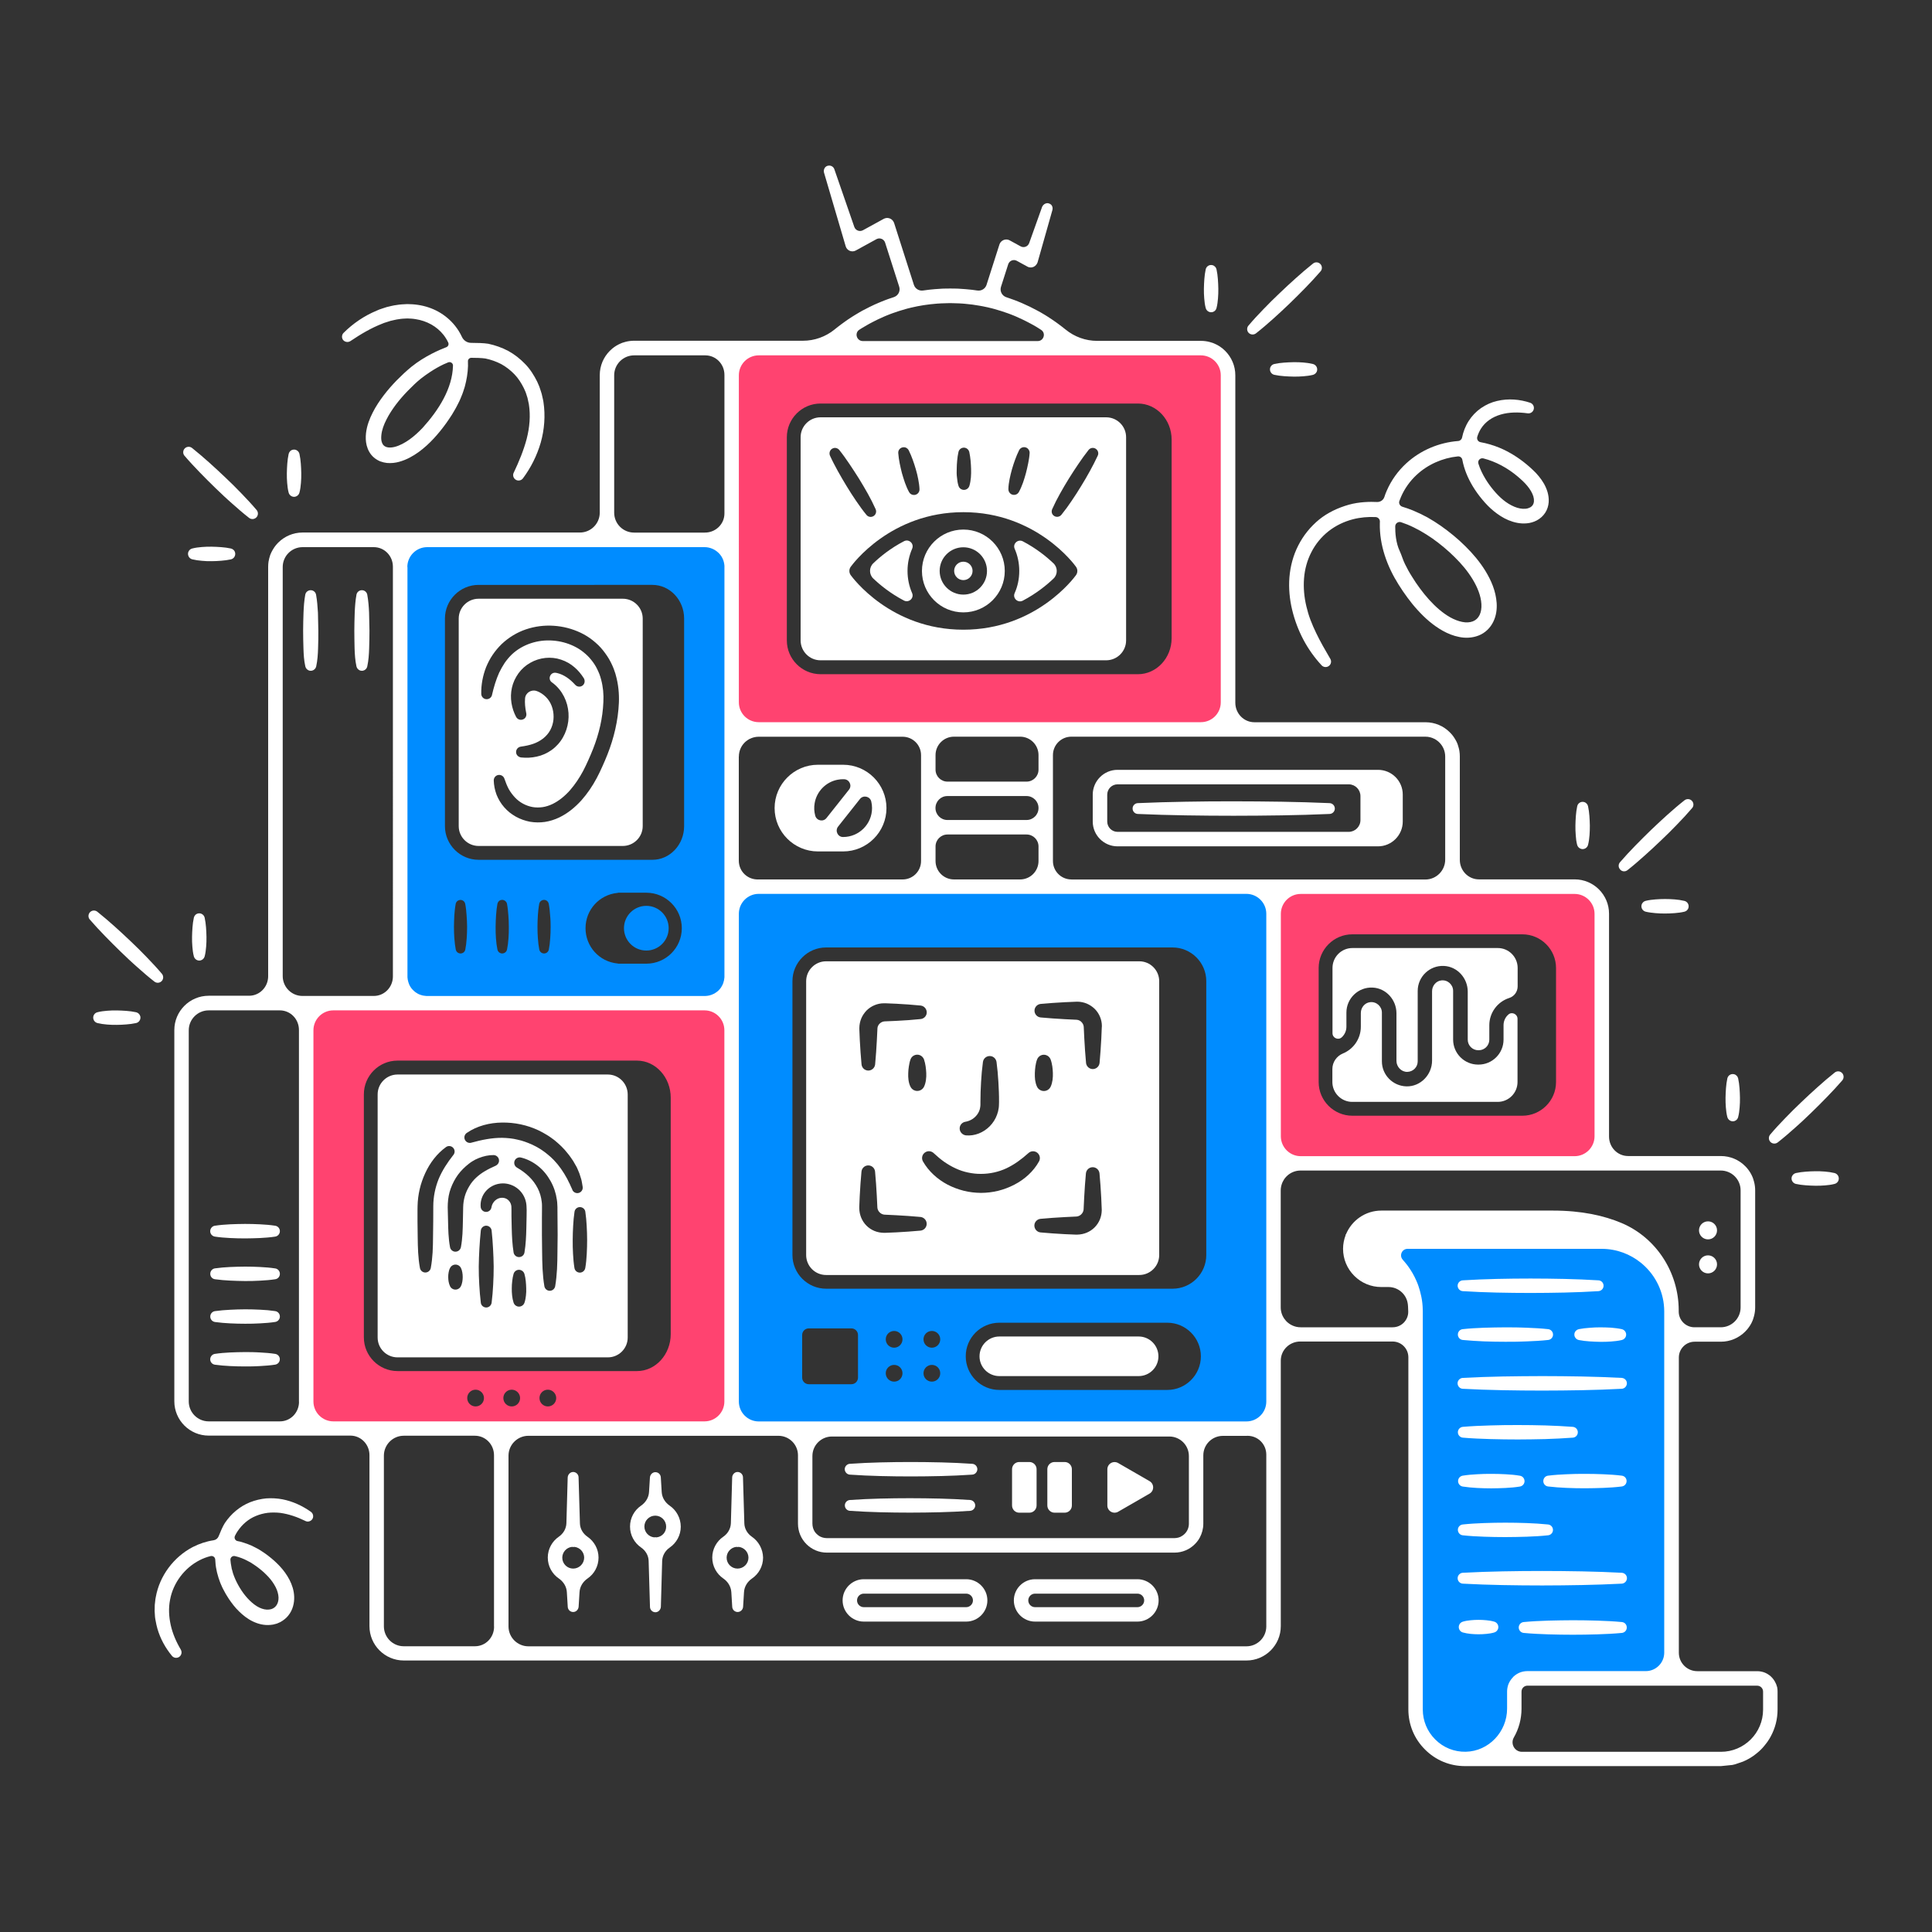 <?xml version="1.0" encoding="utf-8"?>
<!-- Generator: Adobe Illustrator 21.1.0, SVG Export Plug-In . SVG Version: 6.00 Build 0)  -->
<svg version="1.1" xmlns="http://www.w3.org/2000/svg" xmlns:xlink="http://www.w3.org/1999/xlink" x="0px" y="0px"
	 viewBox="0 0 3000 3000" style="enable-background:new 0 0 3000 3000;" xml:space="preserve">
<rect x="0" y="0" width="3000" height="3000" fill="#333333" stroke="none"/>
<g id="fill">
	<g>
		<path style="fill:#FF4370;" d="M2445.1,1387.1h-425.4c-17.5,0-31.8,14.3-31.8,31.8v345.7c0.1,17.5,14.4,31.7,31.8,31.7h425.4
			c17.6,0,31.9-14.3,31.9-31.9v-345.4C2476.9,1401.4,2462.6,1387.1,2445.1,1387.1z M2416.2,1503.1v177.1c0,28.8-23.5,52.3-52.3,52.3
			h-264c-28.8,0-52.3-23.5-52.3-52.3v-177.1c0-28.8,23.5-52.3,52.3-52.3h264C2392.7,1450.8,2416.2,1474.2,2416.2,1503.1z"/>
		<path style="fill:#FF4370;" d="M1094,1568H517.6c-17.6,0-31.9,14.3-31.9,31.9v576.4c0,17.6,14.3,31.9,31.9,31.9H1094
			c17.6,0,31.9-14.3,31.9-31.9v-576.4C1125.9,1582.3,1111.6,1568,1094,1568z M863.7,2170.9c0,7.2-5.8,13-13,13c-7.2,0-13-5.8-13-13
			c0-7.2,5.8-13,13-13C857.8,2157.9,863.7,2163.8,863.7,2170.9z M807.6,2170.9c0,7.2-5.8,13-13,13c-7.2,0-13-5.8-13-13
			c0-7.2,5.8-13,13-13C801.7,2157.9,807.6,2163.8,807.6,2170.9z M751.5,2170.9c0,7.2-5.8,13-13,13c-7.2,0-13-5.8-13-13
			c0-7.2,5.8-13,13-13C745.6,2157.9,751.5,2163.8,751.5,2170.9z M1041.5,1704.5v367c0,31.7-23.5,57.5-52.3,57.5H617.3
			c-28.8,0-52.3-23.5-52.3-52.3v-377.5c0-28.8,23.5-52.3,52.3-52.3h371.9C1018,1647,1041.5,1672.8,1041.5,1704.5z"/>
		<path style="fill:#FF4370;" d="M1864.8,550.9h-686.6c-17.6,0-31.9,14.3-31.9,31.9v507.9c0,17.5,14.2,31.8,31.7,31.9h686.7
			c17.6,0,31.9-14.3,31.9-31.9V582.7C1896.6,565.2,1882.3,550.9,1864.8,550.9z M1221.8,994.5V678.9c0-28.8,23.5-52.3,52.3-52.3H1767
			c28.8,0,52.3,25.1,52.3,56v308.3c0,30.9-23.5,56-52.3,56h-492.9C1245.3,1046.8,1221.8,1023.3,1221.8,994.5z"/>
	</g>
	<g>
		<path style="fill:#F99EB1;" d="M1124.9,880.4c0-0.6,0-1.2-0.1-1.9C1124.8,879.2,1124.9,879.8,1124.9,880.4z"/>
	</g>
	<g>
		<path style="fill:#F99EB1;" d="M1124.8,1517.5c0-0.6,0.1-1.2,0.1-1.9C1124.9,1516.3,1124.8,1516.9,1124.8,1517.5z"/>
	</g>
	<g>
		<path style="fill:#F99EB1;" d="M1122.1,1528.4c0.3-0.7,0.6-1.4,0.8-2.1C1122.7,1527,1122.4,1527.7,1122.1,1528.4z"/>
	</g>
	<g>
		<path style="fill:#F99EB1;" d="M1122.1,867.8c-0.2-0.3-0.3-0.7-0.5-1C1121.8,867.1,1122,867.4,1122.1,867.8z"/>
	</g>
	<g>
		<path style="fill:#F99EB1;" d="M1121.1,1530.4c0.4-0.7,0.7-1.3,1-2C1121.8,1529.1,1121.5,1529.7,1121.1,1530.4z"/>
	</g>
	<g>
		<path style="fill:#F99EB1;" d="M1119.6,863.2c-0.4-0.6-0.8-1.1-1.2-1.6C1118.8,862.1,1119.2,862.7,1119.6,863.2z"/>
	</g>
	<g>
		<path style="fill:#F99EB1;" d="M1118.3,1534.7c0.4-0.6,0.9-1.2,1.3-1.8C1119.2,1533.5,1118.7,1534.2,1118.3,1534.7z"/>
	</g>
	<g>
		<path style="fill:#F99EB1;" d="M1117.6,1535.6c0.3-0.3,0.5-0.6,0.7-0.9C1118,1535,1117.8,1535.3,1117.6,1535.6z"/>
	</g>
	<g>
		<path style="fill:#F99EB1;" d="M1118.1,861.2c-0.4-0.5-0.8-1-1.3-1.5C1117.3,860.2,1117.7,860.7,1118.1,861.2z"/>
	</g>
	<g>
		<path style="fill:#F99EB1;" d="M1115.8,858.6c0.3,0.3,0.7,0.7,1,1.1C1116.5,859.3,1116.1,859,1115.8,858.6z"/>
	</g>
	<g>
		<path style="fill:#F99EB1;" d="M1116.8,1536.5c-0.5,0.5-1,1.1-1.5,1.6C1115.8,1537.5,1116.3,1537,1116.8,1536.5z"/>
	</g>
	<g>
		<path style="fill:#F99EB1;" d="M1108.7,1542.8c0.8-0.4,1.5-0.9,2.2-1.3C1110.2,1542,1109.5,1542.4,1108.7,1542.8z"/>
	</g>
	<g>
		<path style="fill:#F99EB1;" d="M1101.7,1545.6c1-0.3,1.9-0.6,2.9-0.9C1103.6,1545,1102.7,1545.3,1101.7,1545.6z"/>
	</g>
	<g>
		<path style="fill:#F99EB1;" d="M1099.8,1546c0.6-0.1,1.3-0.3,1.9-0.4C1101.1,1545.7,1100.5,1545.9,1099.8,1546z"/>
	</g>
	<g>
		<path style="fill:#F99EB1;" d="M1094,1546.6c0.6,0,1.2,0,1.8-0.1C1095.2,1546.5,1094.6,1546.6,1094,1546.6z"/>
	</g>
	<g>
		<path style="fill:#F99EB1;" d="M661.5,1546.5c0.6,0,1.3,0.1,1.9,0.1C662.8,1546.6,662.1,1546.5,661.5,1546.5z"/>
	</g>
	<g>
		<path style="fill:#F99EB1;" d="M655.7,1545.6c0.6,0.2,1.2,0.3,1.9,0.4C656.9,1545.9,656.3,1545.7,655.7,1545.6z"/>
	</g>
	<g>
		<path style="fill:#F99EB1;" d="M652.8,1544.7c1,0.3,1.9,0.6,2.9,0.9C654.7,1545.3,653.7,1545,652.8,1544.7z"/>
	</g>
	<g>
		<path style="fill:#F99EB1;" d="M649.7,1543.4c0.3,0.2,0.7,0.3,1,0.5C650.4,1543.7,650,1543.5,649.7,1543.4z"/>
	</g>
	<g>
		<path style="fill:#F99EB1;" d="M646.7,1541.7c0.6,0.4,1.3,0.8,1.9,1.2C648,1542.5,647.4,1542.1,646.7,1541.7z"/>
	</g>
	<g>
		<path style="fill:#F99EB1;" d="M644.9,1540.4c0.6,0.4,1.2,0.8,1.8,1.2C646.1,1541.3,645.5,1540.9,644.9,1540.4z"/>
	</g>
	<g>
		<path style="fill:#F99EB1;" d="M643.2,1539c0.6,0.5,1.1,1,1.7,1.4C644.3,1540,643.7,1539.5,643.2,1539z"/>
	</g>
	<g>
		<path style="fill:#F99EB1;" d="M640.3,1536.1c0.4,0.5,0.8,0.9,1.3,1.3C641.1,1537,640.7,1536.6,640.3,1536.1z"/>
	</g>
	<g>
		<path style="fill:#F99EB1;" d="M639.1,1534.7c0.4,0.5,0.8,1,1.2,1.4C639.8,1535.7,639.5,1535.2,639.1,1534.7z"/>
	</g>
	<g>
		<path style="fill:#F99EB1;" d="M638,1533.2c0.4,0.5,0.7,1,1.1,1.5C638.7,1534.2,638.3,1533.7,638,1533.2z"/>
	</g>
	<g>
		<path style="fill:#F99EB1;" d="M633.8,1524.3c0.1,0.4,0.3,0.9,0.4,1.3C634,1525.2,633.9,1524.8,633.8,1524.3z"/>
	</g>
	<g>
		<path style="fill:#F99EB1;" d="M632.5,1515.7c0,0.6,0,1.2,0.1,1.8C632.6,1516.9,632.5,1516.3,632.5,1515.7z"/>
	</g>
	<g>
		<path style="fill:#008CFF;" d="M2551.6,1962.6L2551.6,1962.6c-0.4-0.4-0.9-0.7-1.3-1.1c-0.4-0.4-0.9-0.7-1.3-1.1
			c-17.4-14.2-39.4-22-61.9-22h-301.3c-4.5,0-8.4,2.5-10.2,6.6c-1.8,4.1-1.1,8.7,1.9,12c0.2,0.2,0.3,0.4,0.5,0.5
			c1.1,1.2,2.1,2.4,3,3.5c0.1,0.2,0.3,0.3,0.3,0.4c1.1,1.4,2.1,2.6,2.9,3.7l0.1,0.2c0.7,0.9,1.4,1.8,2,2.8c0.4,0.5,0.8,1,1.2,1.7
			c0.2,0.2,0.4,0.5,0.5,0.8l0.1,0.1c0.7,1,1.4,2,2.1,3.2c0.1,0.1,0.2,0.2,0.2,0.4l0.1,0.1c0.8,1.3,1.7,2.7,2.4,4.1l0,0.2l0.2,0.2
			c0.9,1.6,1.7,3.1,2.4,4.6c0.9,1.8,1.7,3.4,2.3,4.9c0.6,1.3,1.2,2.8,1.9,4.4c0.1,0.3,0.3,0.7,0.4,1c0.1,0.3,0.3,0.7,0.4,1
			c0.4,1,0.7,2,1.1,3c0.7,2.1,1.4,4.3,2.1,6.8c0.3,1.1,0.6,2.3,0.9,3.4c0.3,1,0.5,2.1,0.8,3.5l0,0.1c0,0,0,0.1,0,0.2l0.6,3.2
			c0.1,0.4,0.1,0.7,0.2,1.1c0.1,0.4,0.1,0.7,0.2,1.1c0.1,0.8,0.3,1.6,0.4,2.3c0.4,2.8,0.7,5.7,1,9.1c0,0.3,0,0.6,0.1,0.9
			c0,0.3,0,0.7,0.1,1.1c0,0.7,0.1,1.5,0.1,2.2l0,0.6c0,1.1,0.1,2.3,0.1,3.4v618.1c0,17.8,6.9,34.5,19.5,47
			c12.6,12.6,29.2,19.5,47,19.5c0.5,0,0.9,0,1.4,0c35.9-0.7,65.1-31.2,65.1-68v-26.5c0-3.6,0.6-7.2,1.8-10.5
			c0.3-0.9,0.7-1.7,1.1-2.6l0.1-0.1c0.5-1,1-1.9,1.4-2.6c0.4-0.7,1-1.6,1.7-2.4l0.1-0.2c0.7-0.8,1.2-1.5,1.7-2.1l0.1-0.1
			c0.6-0.6,1.2-1.2,1.8-1.8l0.2-0.2c0.6-0.5,1.2-1.1,2-1.7l0.3-0.2c0.8-0.6,1.7-1.2,2.4-1.6c0.9-0.5,1.8-1,2.7-1.4
			c0.9-0.5,1.9-0.8,2.7-1.2c3.4-1.2,6.9-1.9,10.5-1.9h183.8c16.4,0,29.7-13.3,29.7-29.7v-529.7
			C2585.4,2008.2,2573.1,1981.3,2551.6,1962.6z M2271.5,2292.4c6.5-1,13.3-1.7,22.1-2.2c7.7-0.5,15.5-0.6,22.1-0.6
			c6.7,0.1,14.5,0.2,22.1,0.6c6.1,0.3,14.1,0.9,22.1,2.2c2,0.3,3.7,1.3,4.9,3c1.2,1.6,1.7,3.6,1.4,5.6c-0.5,3.2-3,5.8-6.2,6.3
			c-8,1.3-16,1.8-22.1,2.2c-7.6,0.5-15.4,0.6-22.1,0.6c-6.6,0-14.4-0.1-22.1-0.6c-8.7-0.5-15.7-1.2-22.1-2.2
			c-4.1-0.7-6.9-4.5-6.2-8.6C2265.8,2295.4,2268.3,2292.9,2271.5,2292.4z M2264.6,2223.4c0.3-3.6,3.2-6.5,6.8-6.8
			c12.4-1,25.9-1.7,42.7-2.2c14.9-0.5,30-0.6,42.7-0.6c12.9,0.1,27.9,0.2,42.7,0.6c11.7,0.3,27.1,0.9,42.7,2.2
			c2,0.2,3.8,1.1,5.1,2.6c1.3,1.5,1.9,3.4,1.7,5.4l0,0c-0.3,3.7-3.2,6.5-6.8,6.8c-15.5,1.3-30.9,1.8-42.7,2.2
			c-14.8,0.5-29.8,0.6-42.7,0.6c-12.7,0-27.7-0.1-42.7-0.6c-17-0.5-30.2-1.2-42.7-2.2c-2-0.2-3.8-1.1-5.1-2.6
			C2265.1,2227.3,2264.5,2225.3,2264.6,2223.4z M2264.8,2374.8c0.4-3.5,3.2-6.3,6.6-6.6l0,0c9.6-1,19.8-1.7,33.1-2.2
			c9.6-0.4,20.1-0.6,33.1-0.6c10.4,0,21.7,0.2,33.1,0.6c13,0.5,23.5,1.2,33.1,2.2c2,0.2,3.8,1.2,5,2.7c1.2,1.5,1.8,3.5,1.6,5.5
			c-0.4,3.5-3.1,6.3-6.6,6.6c-12.1,1.3-24,1.8-33.1,2.2c-12,0.5-24,0.6-33.1,0.6c-10.4,0-21.7-0.2-33.1-0.6
			c-13-0.5-23.5-1.2-33.1-2.2C2267.4,2382.6,2264.4,2378.9,2264.8,2374.8z M2518.1,2307.2c-10.4,1.3-20.7,1.8-28.5,2.2
			c-9.9,0.5-19.9,0.6-28.5,0.6c-8.5,0-18.6-0.1-28.5-0.6c-11.2-0.5-20.2-1.2-28.5-2.2c-2-0.3-3.8-1.3-5-2.8
			c-1.2-1.6-1.8-3.5-1.5-5.5c0.4-3.4,3.1-6.1,6.5-6.5c8.3-1,17.1-1.7,28.5-2.2c10-0.5,20-0.6,28.5-0.6c8.6,0.1,18.7,0.2,28.5,0.6
			c7.8,0.3,18.2,0.9,28.5,2.2c2,0.2,3.8,1.2,5,2.8c1.2,1.6,1.8,3.5,1.5,5.5C2524.3,2304.1,2521.6,2306.8,2518.1,2307.2z
			 M2525.2,2148.5L2525.2,2148.5c-0.2,3.8-3.2,6.8-7,7c-44.2,2.3-87.2,2.7-123.4,2.8c-24.1,0-43.7-0.2-61.7-0.6
			c-19.8-0.3-40.6-1.1-61.7-2.2c-4.1-0.2-7.2-3.7-7-7.8c0.2-3.8,3.2-6.8,7-7c20.5-1.1,41.3-1.8,61.7-2.2c19.6-0.4,38.8-0.6,61.7-0.6
			c36.9,0.1,80.4,0.5,123.4,2.8C2522.3,2141,2525.5,2144.5,2525.2,2148.5z M2264.8,2071.6c0.4-3.5,3.2-6.3,6.6-6.7
			c12.1-1.3,24-1.8,33.1-2.2c11-0.4,21.9-0.6,33.1-0.6l16.6,0.1c2,0.1,4,0.1,6,0.2c3.4,0.1,7,0.2,10.5,0.3
			c12.6,0.4,23.2,1.1,33.1,2.2c2,0.2,3.7,1.2,5,2.7c1.2,1.6,1.8,3.5,1.6,5.5v0c-0.4,3.5-3.1,6.2-6.6,6.6c-9.7,1.1-19.9,1.7-33.1,2.2
			c-3.5,0.2-7.1,0.2-10.5,0.3c-2,0-4,0.1-6,0.2l-16.6,0.1c-9.1,0-21.1-0.2-33.1-0.6c-9.1-0.3-21-0.9-33.1-2.2
			C2267.4,2079.3,2264.4,2075.7,2264.8,2071.6z M2523.8,2074c-0.6,2.9-2.9,5.2-5.8,5.8c-4.7,1-9.8,1.7-16.5,2.2
			c-5.9,0.4-11.3,0.6-16.6,0.5c-5.9,0-11.3-0.3-16.6-0.7c-6.7-0.5-11.8-1.1-16.6-2.1c-2-0.4-3.7-1.5-4.8-3.2
			c-1.1-1.7-1.5-3.7-1.1-5.7c0.6-3,2.9-5.4,6-6c4.8-0.9,9.9-1.6,16.6-2.1c5.3-0.4,10.7-0.6,16.6-0.7c0.9,0,1.8,0,2.7,0
			c4.4,0,9,0.2,13.9,0.5c6.7,0.5,11.8,1.2,16.5,2.2C2522.1,2065.8,2524.7,2069.9,2523.8,2074z M2489,1997c-0.2,3.7-3.2,6.7-7,6.9
			c-36.6,2.3-73.8,2.7-105.3,2.8c-15.9-0.1-34.4-0.2-52.7-0.6c-17.7-0.4-35.4-1.1-52.7-2.2c-4.1-0.2-7.2-3.8-6.9-7.9
			c0.2-3.7,3.2-6.7,6.9-6.9c18-1.1,35.7-1.9,52.7-2.2c15.3-0.4,32.1-0.6,52.7-0.6c30.9,0.1,67.6,0.5,105.3,2.8c2,0.1,3.8,1,5.1,2.5
			C2488.5,1993.1,2489.2,1995,2489,1997z M2271.4,2443.2c21.2-1.1,41.9-1.9,61.7-2.2c18-0.4,37.6-0.6,61.7-0.6
			c36.4,0.1,79.5,0.5,123.4,2.8c4.1,0.2,7.2,3.7,7,7.8c-0.2,3.8-3.2,6.8-7,7c-42.9,2.3-86.5,2.7-123.4,2.8
			c-18.6-0.1-40.3-0.2-61.7-0.6c-20.4-0.4-41.2-1.1-61.7-2.2c-4.1-0.2-7.2-3.7-7-7.8C2264.6,2446.5,2267.6,2443.5,2271.4,2443.2z
			 M2266.3,2524.4c0.7-2.6,2.7-4.6,5.3-5.3c3.5-1,7.4-1.7,12.1-2.1c4.1-0.4,8.2-0.6,12.1-0.6c0.2,0,0.5,0,0.7,0
			c3.7,0,7.4,0.2,11.4,0.6c4.7,0.5,8.6,1.1,12,2.1c4.1,1.2,6.5,5.5,5.3,9.6c-0.7,2.5-2.8,4.6-5.3,5.3c-3.4,1-7.3,1.7-12,2.2
			c-4.2,0.4-8.2,0.6-12.1,0.6c-4,0-8-0.2-12.1-0.6c-4.7-0.4-8.5-1.1-12.1-2.1C2267.5,2532.7,2265.1,2528.5,2266.3,2524.4z
			 M2359.3,2526.4c0.3-3.6,3.2-6.4,6.8-6.7c11.2-1,23.3-1.7,38-2.2c13.5-0.5,26.8-0.6,38.1-0.6c15.2,0,27,0.2,38.1,0.6
			c14.8,0.5,26.9,1.2,38,2.2c4.1,0.4,7.1,4,6.7,8.1v0c-0.3,3.6-3.1,6.4-6.7,6.7c-11.2,1-23.3,1.7-38,2.2
			c-11.1,0.4-22.8,0.6-38.1,0.6c-15.3-0.1-27-0.3-38.1-0.6c-14.9-0.5-27-1.2-38-2.2c-2-0.2-3.8-1.1-5.1-2.7
			C2359.8,2530.3,2359.2,2528.4,2359.3,2526.4z"/>
		<path style="fill:#008CFF;" d="M1123,867.4l-0.2-0.4c-0.1-0.2-0.2-0.5-0.3-0.7c-0.6-1.2-1.3-2.4-2.1-3.7c-0.4-0.6-0.8-1.2-1.2-1.7
			l-0.1-0.1c0-0.1-0.1-0.1-0.1-0.2l-0.3-0.4c-0.4-0.4-0.7-0.8-1.1-1.3c-0.2-0.2-0.4-0.4-0.5-0.6c-0.1-0.1-0.3-0.3-0.4-0.4l-0.2-0.2
			c-6-6-14-9.3-22.5-9.3H663.4c-17.6,0-31.8,14.3-31.8,31.9v635.2c0,0.5,0,0.9,0,1.4l0,0.4c0.1,2.3,0.5,4.7,1.2,7
			c0.1,0.5,0.3,1,0.4,1.4c0.2,0.7,0.5,1.5,0.9,2.4c0.2,0.4,0.3,0.7,0.5,1.1c0.8,1.5,1.6,3,2.5,4.3c0.4,0.5,0.7,1,1.1,1.5
			c0.2,0.3,0.4,0.5,0.6,0.8c0.2,0.3,0.4,0.5,0.6,0.7c0.4,0.5,0.9,1,1.3,1.4c0.6,0.6,1.2,1.2,1.7,1.6l0.2,0.2c0.5,0.4,1,0.8,1.5,1.2
			l1.5,1.1c0.1,0.1,0.2,0.1,0.3,0.2l0.2,0.1c0.6,0.4,1.3,0.8,1.9,1.2c0.2,0.1,0.5,0.3,0.8,0.4l0.3,0.2c0.4,0.2,0.7,0.4,1,0.5
			c0.8,0.4,1.5,0.6,2.2,0.9c1.1,0.4,2.1,0.7,3,0.9c0.7,0.2,1.3,0.3,2,0.4c1.3,0.3,2.7,0.4,4.1,0.5c0.6,0,1.3,0.1,1.9,0.1H1094
			c0.6,0,1.1,0,1.7-0.1l0.2,0c1.4-0.1,2.8-0.3,4.1-0.5c0.7-0.1,1.3-0.3,2-0.4c0.9-0.2,1.9-0.5,3-0.9c1.4-0.5,2.8-1.1,4.3-1.9
			c0.7-0.4,1.5-0.9,2.3-1.4c1.6-1,3.1-2.2,4.5-3.6c0.5-0.5,1-1,1.6-1.6l0.1-0.2c0.2-0.2,0.4-0.5,0.6-0.7c0.3-0.3,0.5-0.6,0.7-0.9
			l0,0c0.2-0.2,0.3-0.4,0.5-0.7l0.8-1.2c0.5-0.8,1-1.6,1.6-2.6c0.4-0.7,0.8-1.4,1-2.1c0.3-0.6,0.6-1.3,0.9-2.1c1.1-2.9,1.7-6,1.9-9
			c0-0.6,0.1-1.3,0.1-1.9V880.5c0-0.6,0-1.3-0.1-1.9C1125.6,874.6,1124.6,870.9,1123,867.4z M855,1439c0,6.6-0.2,12.5-0.6,17.8l0,0
			c-0.4,6.8-1.2,12.4-2.2,17.7c-0.8,4.1-4.8,6.7-8.9,5.9c-3-0.6-5.3-2.9-5.9-5.9c-1-5.3-1.8-11.1-2.2-17.7
			c-0.4-5.3-0.6-11.1-0.6-17.8c0-4.9,0.2-11.4,0.6-17.8c0.3-4.8,0.9-11.2,2.1-17.7c0.4-2,1.5-3.7,3.2-4.9c1.3-0.9,2.7-1.3,4.2-1.3
			c0.5,0,1,0,1.4,0.1c3.1,0.6,5.4,2.9,6,6c1.2,6.4,1.8,12.8,2.1,17.7C854.9,1427.6,855,1434.1,855,1439z M790.1,1439
			c0.1,6-0.1,12-0.5,17.8l0,0c-0.5,6.9-1.2,12.5-2.3,17.7c-0.9,4.1-4.9,6.7-9,5.9c-3-0.6-5.3-2.9-5.9-5.9
			c-1.1-5.3-1.8-10.9-2.3-17.7c-0.4-5.9-0.6-11.9-0.5-17.8c0.1-7,0.3-12.6,0.7-17.8c0.5-7.1,1.1-12.6,2.1-17.7
			c0.4-2,1.5-3.7,3.1-4.9c1.3-0.9,2.7-1.3,4.3-1.3c0.5,0,0.9,0,1.4,0.1c3,0.6,5.5,3,6.1,6.1c1.2,6.4,1.7,12.8,2.1,17.7
			C789.8,1426.4,790.1,1432,790.1,1439z M958.8,1496.1c-28.3-2.8-49.6-26.4-49.6-54.8c0-28.4,21.3-52,49.6-54.8l0.9-0.1v-0.2h43.9
			c30.4,0,55.1,24.7,55.1,55.1c0,30.4-24.7,55.1-55.1,55.1h-43.9v-0.2L958.8,1496.1z M1062.3,960.5v322.3
			c0,28.8-22.1,52.3-49.2,52.3H743.2c-28.8,0-52.3-23.5-52.3-52.3V960.5c0-28.8,23.5-52.3,52.3-52.3H1013
			C1040.2,908.2,1062.3,931.7,1062.3,960.5z M725.3,1439c0,6.6-0.2,12.5-0.6,17.8l0,0c-0.4,6.8-1.2,12.5-2.2,17.7
			c-0.4,2-1.5,3.7-3.2,4.8s-3.7,1.5-5.7,1.1c-3-0.6-5.3-2.9-5.9-5.9c-1-5.3-1.7-10.9-2.2-17.7c-0.4-5.3-0.6-11.1-0.6-17.8
			c0.1-5.3,0.2-11.5,0.6-17.8c0.3-4.8,0.9-11.2,2.1-17.7c0.4-2,1.5-3.7,3.2-4.8c1.3-0.9,2.7-1.3,4.2-1.3c0.5,0,1,0,1.4,0.1
			c3.1,0.6,5.4,2.9,6,6c1.2,6.4,1.8,12.8,2.1,17.7C725.1,1427.6,725.2,1434.1,725.3,1439z"/>
		<path style="fill:#008CFF;" d="M1003.6,1476c19.1,0,34.7-15.5,34.7-34.7c0-19.1-15.5-34.7-34.7-34.7c-19.1,0-34.7,15.5-34.7,34.7
			C968.9,1460.4,984.4,1476,1003.6,1476z"/>
		<path style="fill:#008CFF;" d="M1935.5,1387.1h-757.3c-17.6,0-31.9,14.3-31.9,31.9v757.3c0,17.6,14.3,31.9,31.9,31.9h757.3
			c17.6,0,31.9-14.3,31.9-31.9v-757.3C1967.3,1401.4,1953,1387.1,1935.5,1387.1z M1447,2092.7c-7.2,0-13-5.8-13-13
			c0-7.2,5.8-13,13-13c7.2,0,13,5.8,13,13C1460,2086.9,1454.2,2092.7,1447,2092.7z M1447,2119.4c7.2,0,13,5.8,13,13
			c0,7.2-5.8,13-13,13c-7.2,0-13-5.8-13-13C1434,2125.3,1439.8,2119.4,1447,2119.4z M1388.4,2092.7c-7.2,0-13-5.8-13-13
			c0-7.2,5.8-13,13-13c7.2,0,13,5.8,13,13C1401.4,2086.9,1395.5,2092.7,1388.4,2092.7z M1388.4,2119.4c7.2,0,13,5.8,13,13
			c0,7.2-5.8,13-13,13c-7.2,0-13-5.8-13-13C1375.3,2125.3,1381.2,2119.4,1388.4,2119.4z M1551.8,2053.9h260.7
			c28.8,0,52.2,23.4,52.2,52.2c0,28.8-23.4,52.2-52.2,52.2h-260.7c-28.8,0-52.2-23.4-52.2-52.2
			C1499.5,2077.3,1523,2053.9,1551.8,2053.9z M1245.6,2072.9c0-5.6,4.6-10.2,10.2-10.2h66.3c5.6,0,10.2,4.6,10.2,10.2v66.3
			c0,5.6-4.6,10.2-10.2,10.2h-66.3c-5.6,0-10.2-4.6-10.2-10.2V2072.9z M1873.1,1523.5v425.3c0,28.8-23.5,52.3-52.3,52.3h-538
			c-28.8,0-52.3-23.5-52.3-52.3v-425.3c0-28.8,23.5-52.3,52.3-52.3h538C1849.6,1471.3,1873.1,1494.7,1873.1,1523.5z"/>
	</g>
</g>
<g id="outline">
	<g>
		<path style="fill:#FFFFFF;" d="M2083.6,1610.6c4.4-4.1,7.1-9.9,7.1-16.4v-21.9c0-22,18.5-39.9,40.8-38.8c20.8,1,36.9,19,36.9,39.9
			v73.9c0,9.3,7.7,17.4,17,17.1c9-0.3,16-7.5,16-16.3v-109.4c0-22,18.5-39.9,40.8-38.8c20.8,1,36.9,19,36.9,39.9v74.6
			c0,9,7.3,16.4,16.4,16.4h0.7c9,0,16.4-7.3,16.4-16.4V1592c0-19.8,13-36.6,30.8-42.3c7.9-2.5,13.2-9.8,13.2-18.1v-28.6
			c0-17-13.8-30.9-30.8-30.9h-225.8c-17.1,0-30.9,13.8-30.9,30.9v101.2C2069,1611.9,2078.1,1615.8,2083.6,1610.6z"/>
		<path style="fill:#FFFFFF;" d="M2099.8,1711h225.8c17,0,30.8-13.8,30.8-30.9v-98.1c0-7.2-8.5-11.4-14-6.8c-4.7,4-7.7,10-7.7,16.7
			v22.4c0,21.4-17.4,38.8-38.8,38.8h-0.7c-21.4,0-38.8-17.4-38.8-38.8v-75.7c0-9.7-8.6-17.5-18.5-16.2c-8.2,1-14.2,8.5-14.2,16.8
			v107.7c0,21.9-17.9,40.6-39.9,40c-21.1-0.6-38-17.8-38-38.8v-75.7c0-9.7-8.6-17.5-18.5-16.2c-8.3,1-14.2,8.5-14.2,16.8v21.3
			c0,18.7-11.5,34.8-27.8,41.5c-9.8,4.1-16.4,13.5-16.4,24.2v20.3C2069,1697.2,2082.8,1711,2099.8,1711z"/>
		<path style="fill:#FFFFFF;" d="M2758.7,2617.2L2758.7,2617.2c-0.3-1-0.6-2-1.1-2.9c0,0,0,0,0,0c-1.8-4.2-4.5-8-7.8-11.1
			c0,0,0,0,0,0c-0.8-0.7-1.5-1.3-2.3-1.9h0c-0.8-0.6-1.6-1.2-2.5-1.7c-0.9-0.5-1.8-1-2.7-1.5c-0.9-0.4-1.9-0.8-2.8-1.2
			c-3.4-1.2-7.1-1.9-10.9-1.9h-93c-15.9,0-28.7-12.8-28.7-28.7v-458.4c0-13.5,11-24.5,24.5-24.5h40.7c14.7,0,28-6,37.7-15.6
			c1.2-1.2,2.4-2.5,3.5-3.8c1.6-2,3.1-4.1,4.5-6.3c1.4-2.2,2.5-4.5,3.5-6.9c0.3-0.8,0.6-1.6,0.9-2.4c0.6-1.6,1.1-3.3,1.5-5
			c1.1-4.3,1.7-8.7,1.7-13.3v-181.7c0-4.6-0.6-9.1-1.7-13.3c-0.4-1.7-0.9-3.4-1.5-5c-0.3-0.8-0.6-1.6-0.9-2.4
			c-1-2.4-2.2-4.7-3.5-6.9c-1.4-2.2-2.8-4.3-4.5-6.3c-1.1-1.3-2.2-2.6-3.5-3.8c-9.6-9.7-23-15.6-37.7-15.6h-143.9
			c-16.7,0-29.7-13.7-29.7-30.3v-346c0-29.4-23.9-53.3-53.3-53.3h-148.7c-16.6,0-29.7-13.7-29.7-30.3v-160.6c0-2.8-0.2-5.5-0.6-8.1
			c-0.3-1.8-0.6-3.5-1.1-5.2c0,0,0,0,0,0c-0.4-1.7-0.9-3.4-1.5-5c-0.3-0.8-0.6-1.6-0.9-2.4c-0.7-1.6-1.4-3.1-2.3-4.6
			c-0.4-0.8-0.8-1.5-1.3-2.2c-2.2-3.7-4.9-7.1-7.9-10c-9.6-9.7-23-15.6-37.7-15.6h-265.6c-16.6,0-29.7-13.7-29.7-30.3V582.7
			c0-14.7-6-28-15.6-37.7c-1.2-1.2-2.5-2.4-3.8-3.5c-2-1.6-4.1-3.1-6.3-4.5c-2.2-1.3-4.5-2.5-6.9-3.5c-0.8-0.3-1.6-0.6-2.4-1
			c-1.6-0.6-3.3-1.1-5-1.5c-4.3-1.1-8.7-1.7-13.3-1.7h-161.2c-18,0-35.3-6.3-49.2-17.7c-0.3-0.2-0.5-0.4-0.8-0.6
			c-1.5-1.2-2.9-2.3-4.4-3.5c-1.7-1.4-3.5-2.7-5.3-4c-1.6-1.2-3.2-2.3-4.8-3.5c-4-2.8-8.1-5.6-12.2-8.2c-1.4-0.9-2.9-1.8-4.3-2.7
			c-2.2-1.3-4.4-2.6-6.6-3.9c-1.8-1-3.5-2-5.3-2.9c-7.7-4.2-15.5-8-23.6-11.5c-2-0.8-4-1.7-6-2.5c-1.8-0.7-3.5-1.4-5.3-2.1
			c-1.4-0.5-2.8-1.1-4.2-1.5c-1.4-0.5-2.8-1-4.2-1.5c-1.5-0.5-3.1-1.1-4.7-1.6c-6.8-2.2-10.6-9.3-8.5-16.1l11.3-35.3
			c1.9-5.5,8.2-8,13.3-5.2l16.1,8.8l0.4,0.2c0.4,0.2,0.8,0.4,1.2,0.6c0.3,0.1,0.7,0.2,1,0.3c0.5,0.1,1,0.3,1.5,0.3
			c0.5,0.1,0.9,0.1,1.4,0.1c0.3,0,0.6,0,1,0c0.9-0.1,1.8-0.3,2.6-0.6c0.4-0.1,0.8-0.3,1.2-0.5c2.6-1.3,4.6-3.6,5.7-6.4
			c0.1-0.1,0.1-0.1,0.1-0.2c0-0.1,0.1-0.2,0.1-0.3l0.1-0.4l22.9-80.8c0.2-0.8,0.3-1.5,0.3-2.3c0-0.4,0-0.9-0.1-1.3
			c0-0.3-0.1-0.7-0.2-1c0-0.1-0.1-0.3-0.1-0.4c-0.1-0.3-0.3-0.7-0.4-1c-0.1-0.3-0.3-0.7-0.5-1c-0.1-0.1-0.2-0.3-0.3-0.4
			c-0.2-0.3-0.4-0.5-0.6-0.7c-0.2-0.3-0.5-0.5-0.8-0.7c-0.2-0.2-0.4-0.3-0.6-0.4c-0.2-0.2-0.5-0.3-0.7-0.4c-0.4-0.2-0.8-0.4-1.1-0.5
			c0,0-0.1,0-0.1,0c-0.5-0.2-0.9-0.3-1.4-0.4c-0.1,0-0.3-0.1-0.4-0.1c-0.5,0-1,0-1.5,0c-3.1,0.3-5.9,2.4-7.3,5.3
			c-0.1,0.2-0.2,0.4-0.3,0.7l-20,56c-2,5.4-8.3,7.8-13.3,5l-16.8-9.2c-0.6-0.3-1.3-0.7-2-0.9c-5.9-1.9-12.2,1.4-14.1,7.3l-20,62.6
			c-1.9,6-7.9,9.7-14.2,8.8c-0.8-0.1-1.5-0.2-2.3-0.3c-1.7-0.3-3.4-0.5-5.1-0.7c-0.9-0.1-1.8-0.2-2.7-0.3
			c-5.6-0.6-11.2-1.1-16.9-1.4c-1.1-0.1-2.1-0.1-3.2-0.2c-1.4-0.1-2.7-0.1-4.1-0.1c-2.6-0.1-5.3-0.1-8-0.1c-2.6,0-5.3,0-7.9,0.1
			c-1.4,0-2.8,0.1-4.1,0.1c-1,0.1-2,0.1-3,0.2c-5.8,0.3-11.5,0.8-17.2,1.4c-0.8,0.1-1.5,0.2-2.3,0.3c-1.8,0.2-3.6,0.5-5.3,0.7
			c-0.8,0.1-1.5,0.2-2.3,0.3c-6.3,0.9-12.2-2.8-14.2-8.8l-30.7-96c-0.2-0.6-0.5-1.3-0.9-2c-3-5.5-9.8-7.4-15.2-4.5l-32.3,17.7
			c-5.1,2.8-11.5,0.3-13.4-5.1l-31-89.6c-1.2-3.5-4.4-5.7-8-5.7c-0.3,0-0.7,0-1,0.1c-0.4,0-0.8,0.1-1.2,0.2c-0.1,0-0.3,0.1-0.5,0.1
			c-0.2,0-0.3,0.1-0.5,0.2c-0.3,0.1-0.6,0.3-0.9,0.4c-0.1,0-0.2,0.1-0.2,0.1c-3.3,2-4.8,6.2-3.7,10l33.6,114.2
			c0.2,0.7,0.5,1.5,0.9,2.2c2.9,5.3,9.6,7.3,14.9,4.3l0.2-0.1l31.9-17.5c5.2-2.7,11.5-0.1,13.3,5.4l21.9,68.5
			c2.2,6.8-1.6,14-8.4,16.2c-1.6,0.5-3.1,1-4.7,1.6c-1.3,0.4-2.6,0.9-3.9,1.3c-1.5,0.6-3.1,1.1-4.6,1.7c-1.8,0.7-3.5,1.4-5.3,2.1
			c-1.9,0.7-3.7,1.5-5.6,2.3c-0.2,0.1-0.4,0.2-0.6,0.3c-1.7,0.7-3.4,1.4-5.1,2.2c-0.3,0.1-0.5,0.3-0.8,0.4c-1.5,0.7-3,1.4-4.4,2.1
			c-1,0.5-1.9,0.9-2.9,1.4c-3.6,1.8-7.1,3.6-10.7,5.5c-1.6,0.8-3.1,1.7-4.6,2.6c-2.3,1.3-4.5,2.6-6.7,4c-1.7,1-3.4,2.1-5,3.1
			c-3.9,2.5-7.7,5-11.5,7.8c-1.6,1.2-3.2,2.3-4.8,3.5c-1.8,1.3-3.5,2.6-5.3,4c-1.7,1.3-3.5,2.7-5.2,4.1c-0.1,0.1-0.2,0.2-0.3,0.3
			c-13.9,11.2-31.1,17.4-48.9,17.4H984.6c-4.6,0-9.1,0.6-13.3,1.7c-1.7,0.4-3.3,1-5,1.5c-0.8,0.3-1.6,0.6-2.4,1
			c-2.4,1-4.7,2.2-6.9,3.5h0c-2.2,1.4-4.3,2.8-6.3,4.5c-1.3,1.1-2.6,2.3-3.8,3.5c-9.6,9.6-15.6,23-15.6,37.7v213.5
			c0,17.1-13.8,30.9-30.9,30.9H469.8c-14.7,0-28,6-37.7,15.6c-3,3-5.7,6.4-7.9,10.1c-0.5,0.7-0.9,1.5-1.3,2.2
			c-0.9,1.5-1.6,3.1-2.3,4.6c-0.3,0.8-0.6,1.6-1,2.4c-0.6,1.6-1.1,3.3-1.5,5c0,0,0,0,0,0c-0.4,1.7-0.8,3.4-1.1,5.2
			c-0.4,2.6-0.6,5.4-0.6,8.1v635.8c0,16.6-13.1,30.3-29.7,30.3H324c-29.4,0-53.3,23.9-53.3,53.3v576.4c0,29.4,23.9,53.3,53.3,53.3
			H544c16.6,0,29.7,13.7,29.7,30.3v265.6c0,29.4,23.9,53.3,53.3,53.3h1308.5c29.4,0,53.3-23.9,53.3-53.3v-412.3
			c0-16.6,13.7-29.7,30.3-29.7h143.3c13.5,0,24.5,10.9,24.5,24.5v546.8c0,23.5,9.1,45.6,25.8,62.2c16.6,16.7,38.6,25.8,62.1,25.8
			h397.5l17.7-1.8c1.4-0.3,2.8-0.6,4.2-1l12.3-4.2c1.3-0.6,2.6-1.1,3.9-1.8l3.8-1.9c1.2-0.7,2.5-1.4,3.7-2.1l4.3-2.8
			c0.9-0.7,1.8-1.3,2.7-2c1-0.7,1.9-1.5,2.8-2.2l1.1-0.9c0.9-0.7,1.7-1.5,2.6-2.2c1-1,2.1-1.9,3.1-2.9c1-1,2-2,2.9-3.1
			c0.8-0.8,1.5-1.7,2.2-2.6c1.1-1.3,2.1-2.6,3.1-3.9c0.7-0.9,1.3-1.8,2-2.7c0.9-1.4,1.9-2.8,2.8-4.3c0.7-1.2,1.5-2.4,2.1-3.7
			c6.8-12.5,10.6-26.7,10.6-41.9v-28c0-2.2-0.2-4.3-0.6-6.4C2759.3,2619.2,2759,2618.2,2758.7,2617.2z M2445.1,1388.1
			c17,0,30.9,13.9,30.9,30.9v345.4c0,17-13.9,30.9-30.9,30.9h-425.4c-16.9,0-30.7-13.8-30.8-30.7v-345.7c0.1-17,13.9-30.8,30.8-30.8
			H2445.1z M1334.2,512.1c1.4-0.9,2.7-1.8,4.1-2.6c2.6-1.6,5.3-3.2,8-4.7c1.4-0.8,2.9-1.6,4.3-2.4c1.2-0.7,2.5-1.4,3.8-2
			c1.3-0.7,2.6-1.4,3.9-2c2.9-1.5,5.8-2.9,8.8-4.2c1.7-0.8,3.4-1.5,5-2.3c1.2-0.5,2.3-1,3.5-1.5c1.2-0.5,2.5-1,3.7-1.5
			c1-0.4,2-0.8,3.1-1.2c1.2-0.5,2.4-0.9,3.5-1.3c6.6-2.4,13.2-4.5,20-6.4c1.3-0.4,2.7-0.7,4-1.1c0.4-0.1,0.8-0.2,1.3-0.3
			c1.2-0.3,2.4-0.6,3.6-0.9c6.4-1.5,12.8-2.8,19.3-3.8c1.2-0.2,2.4-0.4,3.6-0.5c4.6-0.7,9.3-1.2,14-1.6c1.5-0.1,2.9-0.3,4.4-0.4
			c0.2,0,0.3,0,0.5,0c1.5-0.1,3-0.2,4.4-0.3c1.1,0,2.2-0.1,3.4-0.1c1.1-0.1,2.2-0.1,3.3-0.1c1,0,2-0.1,2.9-0.1
			c1.6,0,3.2-0.1,4.8-0.1c1.6,0,3.2,0,4.8,0.1c1,0,2,0,2.9,0.1c1.1,0,2.2,0.1,3.3,0.1c1.1,0,2.2,0.1,3.4,0.1
			c1.5,0.1,2.9,0.2,4.4,0.3c0.1,0,0.3,0,0.4,0c1.5,0.1,3,0.2,4.5,0.4c7.3,0.6,14.6,1.6,21.8,2.9c1.7,0.3,3.3,0.6,5,0.9
			c5.1,1,10.1,2.1,15.1,3.4c1.2,0.3,2.4,0.6,3.6,1c6.9,1.9,13.7,4.1,20.4,6.5c1.2,0.4,2.4,0.9,3.5,1.3c1.1,0.4,2.1,0.8,3.1,1.2
			c1.3,0.5,2.5,1,3.7,1.5c1.2,0.4,2.3,1,3.5,1.5c1.7,0.7,3.4,1.5,5,2.3c3,1.3,5.9,2.8,8.8,4.2c1.3,0.7,2.6,1.3,3.9,2
			c1.3,0.6,2.5,1.3,3.8,2c1.5,0.8,2.9,1.6,4.4,2.4c2.9,1.6,5.7,3.3,8.5,5.1c1.2,0.7,2.3,1.4,3.4,2.2c0.1,0.1,0.3,0.2,0.4,0.3
			c7.4,5.2,3.6,17.1-5.6,17.1h-271.8C1330.3,529.4,1326.5,517.3,1334.2,512.1z M1147.3,582.7c0-17,13.8-30.9,30.8-30.9h686.6
			c17,0,30.9,13.8,30.9,30.9v507.9c0,17-13.8,30.8-30.9,30.8H1178c-17-0.1-30.7-13.9-30.7-30.8V582.7z M1607.1,1267.9
			c-3.4,3.4-8,5.4-13.2,5.4h-122.7c-10.3,0-18.6-8.3-18.6-18.6c0-5.2,2.1-9.8,5.4-13.2c3.4-3.4,8-5.4,13.2-5.4H1594
			c10.3,0,18.6,8.3,18.6,18.6C1612.6,1259.9,1610.5,1264.6,1607.1,1267.9z M1612.6,1314.4v22.6c0,15.8-12.8,28.6-28.6,28.6h-102.7
			c-15.8,0-28.6-12.8-28.6-28.6v-22.6c0-10.3,8.3-18.6,18.6-18.6H1594C1604.3,1295.8,1612.6,1304.1,1612.6,1314.4z M1594,1213.7
			h-122.7c-10.3,0-18.6-8.3-18.6-18.6v-22.6c0-15.8,12.8-28.6,28.6-28.6H1584c15.8,0,28.6,12.8,28.6,28.6v22.6
			C1612.6,1205.4,1604.3,1213.7,1594,1213.7z M1147.3,1174.8c0-8.5,3.4-16.2,9-21.8c0.5-0.5,1.1-1,1.6-1.5c0.9-0.8,1.8-1.5,2.8-2.1
			c0.8-0.6,1.7-1.2,2.7-1.7h0c1.3-0.7,2.7-1.3,4.1-1.8c0.9-0.4,1.9-0.6,2.9-0.9c2.5-0.7,5.1-1,7.7-1h223.5
			c15.8,0,28.6,12.8,28.6,28.6V1337c0,15.8-12.8,28.6-28.6,28.6h-223.5c0,0,0,0-0.1,0c-16.9,0.8-30.8-12.3-30.8-29.3V1174.8z
			 M953.7,582.7c0-17,13.9-30.9,30.9-30.9h110.6c16.7,0,29.8,13.8,29.7,30.5v215c0,16.7-13.8,29.8-30.5,29.7H984.6
			c-17.1,0-30.9-13.8-30.9-30.9V582.7z M632.5,880.5c0-17,13.8-30.9,30.8-30.9H1094c8.5,0,16.2,3.5,21.8,9c0.2,0.2,0.3,0.3,0.5,0.5
			c0.2,0.2,0.3,0.4,0.5,0.5c0.4,0.5,0.9,1,1.3,1.5c0.1,0.1,0.2,0.3,0.3,0.4c0.4,0.5,0.8,1.1,1.2,1.6c0.8,1.1,1.5,2.3,2.1,3.6
			c0.2,0.3,0.3,0.7,0.5,1c1.5,3.3,2.4,7,2.7,10.8c0,0.6,0,1.2,0,1.9v635.2c0,0.6,0,1.2,0,1.9c-0.2,3-0.8,6-1.8,8.8
			c-0.3,0.7-0.5,1.4-0.8,2.1c-0.3,0.7-0.6,1.4-1,2c-0.5,0.9-1,1.7-1.5,2.6c-0.2,0.3-0.4,0.6-0.6,0.9l0,0c-0.2,0.3-0.4,0.6-0.7,0.9
			l0,0c-0.2,0.3-0.4,0.6-0.7,0.9c-0.2,0.3-0.5,0.6-0.7,0.8c-0.5,0.5-1,1.1-1.5,1.6c-1.4,1.3-2.8,2.4-4.4,3.4c-0.7,0.5-1.5,1-2.2,1.4
			c-1.3,0.7-2.7,1.3-4.1,1.8c-0.9,0.4-1.9,0.7-2.9,0.9c-0.6,0.2-1.2,0.3-1.9,0.4c-1.3,0.3-2.6,0.4-4,0.5c-0.6,0-1.2,0.1-1.8,0.1
			H663.4c-0.6,0-1.3,0-1.9-0.1c-1.3-0.1-2.7-0.3-4-0.5c-0.6-0.1-1.3-0.3-1.9-0.4c-1-0.3-2-0.5-2.9-0.9c-0.7-0.3-1.4-0.5-2.1-0.8
			c-0.3-0.1-0.7-0.3-1-0.5c-0.3-0.2-0.7-0.3-1-0.5c-0.6-0.3-1.3-0.7-1.9-1.2c-0.2-0.1-0.3-0.2-0.5-0.3c-0.3-0.2-0.6-0.4-0.9-0.6
			c-0.2-0.1-0.3-0.2-0.4-0.3c0,0,0,0,0,0c-0.6-0.4-1.2-0.9-1.7-1.4c-0.6-0.5-1.1-1-1.6-1.5c-0.5-0.4-0.9-0.9-1.3-1.3
			c-0.2-0.2-0.4-0.5-0.6-0.7c-0.2-0.2-0.4-0.5-0.6-0.7c-0.4-0.5-0.8-1-1.1-1.5c-0.9-1.3-1.7-2.7-2.4-4.2c-0.2-0.4-0.4-0.7-0.5-1.2
			c-0.3-0.7-0.6-1.5-0.8-2.3c-0.2-0.4-0.3-0.9-0.4-1.3c-0.6-2.2-1.1-4.5-1.2-6.9c0-0.6,0-1.2,0-1.8V880.5z M464.3,2176.6
			c0.1,16.7-13,30.5-29.7,30.5H324c-17,0-30.9-13.9-30.9-30.9v-576.4c0-17,13.9-30.9,30.9-30.9h110.5c16.7,0,29.8,13.8,29.7,30.5
			V2176.6z M439,1515.7V880.5c0-17.1,13.8-30.9,30.9-30.9h110.5c16.7,0,29.8,13.8,29.7,30.5V1516c0.1,16.7-13,30.5-29.7,30.5H469.8
			C452.8,1546.6,439,1532.7,439,1515.7z M517.6,2207.1c-17,0-30.9-13.9-30.9-30.9v-576.4c0-17,13.8-30.9,30.9-30.9H1094
			c17,0,30.8,13.8,30.8,30.9v576.4c0,17-13.8,30.9-30.8,30.9H517.6z M767.2,2525.8c0.1,16.7-13,30.5-29.7,30.5H626.9
			c-17,0-30.8-13.9-30.8-30.9v-265.1c0-17,13.9-30.9,30.8-30.9h110.5c16.7,0,29.8,13.8,29.7,30.5V2525.8z M1966.3,2525.5
			c0,17-13.8,30.9-30.9,30.9H820.4c-17-0.1-30.8-13.9-30.8-30.9v-265.1c0-17,13.8-30.8,30.8-30.9h388.3c16.8,0,30.4,13.6,30.4,30.3
			V2366c0,24.8,20.1,44.9,44.9,44.9h539.7c12.4,0,23.6-5,31.7-13.2c2-2,3.9-4.2,5.5-6.6c0,0,0,0,0,0c0.8-1.2,1.5-2.4,2.2-3.7
			c3.4-6.4,5.4-13.7,5.4-21.4v-106.1c0-16.8,13.6-30.3,30.4-30.3h36.6c0,0,0,0,0,0c0.6,0,1.1-0.1,1.6-0.1
			c16.2,0,29.2,12.9,29.2,29.3V2525.5z M1263.7,2375.8c-0.1-0.3-0.3-0.7-0.4-1c-0.3-0.7-0.5-1.3-0.8-2.1c-0.6-2.1-1-4.4-1-6.7
			v-105.1c0-16.8,13.6-30.3,30.4-30.3h523.8c16.8,0,30.4,13.6,30.4,30.3V2366c0,6.2-2.5,11.8-6.6,15.8c-0.8,0.8-1.6,1.5-2.4,2.1
			c-1.2,0.8-2.4,1.6-3.7,2.3c-0.3,0.1-0.7,0.3-1,0.4c-0.7,0.3-1.4,0.5-2.1,0.8c-2.1,0.6-4.4,1-6.7,1h-539.7c-2.3,0-4.6-0.4-6.7-1
			c-0.7-0.2-1.4-0.5-2.1-0.8c-0.3-0.1-0.7-0.3-1-0.4c-1.3-0.6-2.5-1.3-3.7-2.3h0c-1.7-1.3-3.3-2.8-4.6-4.5v0
			C1265,2378.3,1264.3,2377,1263.7,2375.8z M1966.3,2176.3c0,17-13.8,30.9-30.9,30.9h-757.3c-17,0-30.8-13.9-30.8-30.9v-757.4
			c0-17,13.8-30.9,30.8-30.9h757.3c17,0,30.9,13.9,30.9,30.9V2176.3z M1663.6,1365.6c-15.8,0-28.6-12.8-28.6-28.6v-164.5
			c0-15.8,12.8-28.6,28.6-28.6h549.7c2.7,0,5.2,0.3,7.7,1c1,0.3,2,0.5,2.9,0.9c1.4,0.5,2.8,1.1,4.1,1.8c0,0,0,0,0,0
			c0.6,0.4,1.3,0.8,1.9,1.2c1.3,0.8,2.4,1.7,3.6,2.7c0.6,0.5,1.1,1,1.6,1.5c5.6,5.6,9,13.3,9,21.8v160c0,17-13.8,30.9-30.8,30.9
			H1663.6z M2179.7,2053.9c-4.4,4.4-10.5,7.1-17.3,7.1h-142.8c-8.5,0-16.2-3.5-21.8-9c-0.3-0.3-0.7-0.7-1-1.1
			c-1-1.1-1.9-2.3-2.8-3.5c-0.6-0.8-1.1-1.7-1.5-2.5c-0.7-1.3-1.4-2.7-1.9-4.1c-1.2-3.3-1.9-6.9-1.9-10.6v-181.7
			c0-3.7,0.7-7.3,1.9-10.6c0.5-1.4,1.1-2.8,1.9-4.1c0.5-0.9,1-1.7,1.5-2.6c0.8-1.2,1.7-2.4,2.8-3.5c0.3-0.4,0.7-0.7,1-1.1
			c5.6-5.6,13.3-9,21.8-9h652.3c17.1,0,30.9,13.8,30.9,30.8v181.7c0,17.1-13.8,30.9-30.9,30.9h-40.7c-13.5,0-24.5-10.9-24.5-24.5
			c0-0.8,0-1.5,0-2.3v-0.2c-0.3-58.3-34.6-111.8-88.3-134.7c-27.5-11.7-62.5-19.5-107-19.5c-179.7,0-266.5,0-266.5,0
			c-24.8,0-46,15.3-54.9,36.9h-0.5v1.2c-2.5,6.6-4,13.7-4,21.2c0,15.9,6.2,30.8,17.4,42c11.2,11.2,26.1,17.4,41.9,17.4h11.2
			c15.2,0,28,11.2,30,26.2c0.1,0.6,0.1,1.2,0.2,1.8c0.1,0.8,0.2,1.6,0.2,2.4c0.2,2.5,0.3,5,0.3,7.5
			C2186.9,2043.3,2184.1,2049.4,2179.7,2053.9z M2348.4,2605.4c-0.7,0.8-1.3,1.5-1.9,2.3v0c-0.6,0.8-1.1,1.6-1.7,2.5
			c-0.5,0.9-1,1.8-1.5,2.7c-0.4,0.9-0.8,1.9-1.2,2.8c-1.2,3.4-1.9,7.1-1.9,10.9v26.5c0,36.3-28.8,66.3-64.1,67
			c-18,0.4-34.9-6.4-47.6-19.2c-12.3-12.3-19.2-28.8-19.2-46.3v-618.1c0-1.2,0-2.4-0.1-3.5c0-1-0.1-1.9-0.1-2.8c0-0.7-0.1-1.4-0.1-2
			c-0.2-3.1-0.5-6.2-1-9.2c-0.1-0.8-0.3-1.6-0.4-2.4c-0.1-0.7-0.3-1.5-0.4-2.2c-0.2-1.1-0.4-2.2-0.7-3.3c0-0.1,0-0.1-0.1-0.2
			c-0.3-1.2-0.5-2.3-0.8-3.5c-0.3-1.2-0.6-2.3-0.9-3.5c-0.7-2.3-1.4-4.6-2.1-6.8c-0.4-1-0.7-2.1-1.1-3.1c-0.3-0.7-0.5-1.3-0.8-2
			c-0.6-1.5-1.2-3-1.9-4.4c-0.7-1.7-1.5-3.3-2.3-4.9c-0.8-1.6-1.7-3.2-2.6-4.8c0,0,0,0,0-0.1c-0.8-1.5-1.7-2.9-2.6-4.3
			c-0.1-0.2-0.2-0.3-0.3-0.5c-0.7-1.1-1.4-2.2-2.1-3.2c-0.2-0.3-0.4-0.6-0.6-0.9c-0.4-0.6-0.8-1.1-1.1-1.6c-0.7-1-1.5-2.1-2.2-3
			c-1-1.3-1.9-2.5-3-3.7c-0.1-0.1-0.2-0.3-0.3-0.4c-1-1.2-2-2.4-3.1-3.6c-0.2-0.2-0.3-0.3-0.4-0.5c-5.9-6.5-1.3-16.9,7.5-16.9h301.3
			c23.2,0,44.5,8.2,61.2,21.8c0.9,0.7,1.7,1.5,2.6,2.2c20.4,17.8,33.4,44.1,33.4,73.3v529.7c0,15.8-12.8,28.7-28.7,28.7h-183.8
			c-3.8,0-7.5,0.7-10.9,1.9c-0.9,0.4-1.9,0.8-2.8,1.2c-0.9,0.5-1.8,1-2.7,1.5c-0.9,0.6-1.7,1.1-2.5,1.7h0c-0.8,0.6-1.6,1.3-2.3,1.9
			c0,0,0,0,0,0C2349.8,2603.9,2349.1,2604.6,2348.4,2605.4C2348.4,2605.4,2348.4,2605.4,2348.4,2605.4z M2737.7,2654.7
			c0,36.2-29.3,65.5-65.5,65.5h-308.9c-11.4,0-18.3-12.4-12.6-22.3c7.6-13.2,11.9-28.5,11.9-44.7v-26.5c0-5.1,4.1-9.2,9.2-9.2h356.7
			c5.1,0,9.2,4.1,9.2,9.2V2654.7z"/>
		<path style="fill:#FFFFFF;" d="M743.2,1313.6h223.9c17,0,30.9-13.9,30.9-30.8V960.5c0-17-13.9-30.8-30.9-30.8H743.2
			c-17,0-30.9,13.8-30.9,30.8v322.3C712.3,1299.8,726.2,1313.6,743.2,1313.6z M754.8,1036c2.8-6.7,6.1-13.2,10.2-19.2
			c4.1-6,8.8-11.7,14.1-16.8c10.7-10.1,23.6-18,37.5-22.7c13.9-4.7,28.6-6.6,43.1-5.6c14.5,0.9,28.8,4.6,42.1,10.9
			c6.6,3.2,13,7.1,18.7,11.7c5.8,4.6,11.2,9.7,15.8,15.5c4.6,5.8,8.8,11.9,12.1,18.5c1.8,3.3,3.1,6.7,4.5,10l1.8,5.2
			c0.6,1.7,1.2,3.4,1.6,5.2c3.9,14,5.3,28.5,4.7,42.6c-1.2,27.6-7.7,54.8-17.7,80.1c-2.5,6.3-5.1,12.5-7.9,18.6l-4.2,9.1l-4.7,9.3
			c-6.5,12.2-14.4,23.9-23.9,34.6c-9.6,10.5-20.9,20-34.5,26.5c-6.8,3.2-14.2,5.6-22,6.8c-7.7,1.1-15.5,1-23.2-0.3
			c-7.7-1.5-15.1-4.1-21.9-7.9c-3.4-1.9-6.6-4.1-9.7-6.5l-4.4-3.9c-1.4-1.3-2.7-2.8-4-4.2c-5.1-5.8-9.1-12.5-11.9-19.6
			c-2.6-7.1-4.1-14.5-4.3-21.9c-0.1-4.7,3.5-8.6,8.2-8.7c3.8-0.1,7.1,2.3,8.3,5.7l0.2,0.6c1.9,5.6,4,10.8,6.6,15.7
			c2.7,4.8,6,9.1,9.6,13c7.3,7.8,17,13,27.4,14.9c5.2,0.9,10.6,0.8,15.8,0.1c5.1-0.8,10.3-2.5,15.3-4.9c10-4.9,19.1-12.4,27-21.3
			c7.8-9,14.6-19.1,20.4-30l4.1-8.2l4-8.7c2.6-5.8,5.1-11.6,7.4-17.5c9.2-23.4,14.9-47.8,15.9-72.4c0.7-12.1-0.5-23.9-3.5-35.1
			c-0.3-1.4-0.8-2.8-1.2-4.2l-1.4-4.1c-1.2-2.6-2.1-5.4-3.5-7.9c-2.5-5.2-5.6-9.9-9.2-14.3c-3.5-4.5-7.6-8.4-12.1-12
			c-4.4-3.6-9.2-6.6-14.4-9.1c-10.3-5.1-21.7-8.1-33.3-8.9c-23.2-1.8-46.8,5.8-63.5,21.5c-4.1,4-7.8,8.4-11.1,13.1
			c-3.2,4.8-6,9.9-8.6,15.2c-4.8,10.7-8.3,22.3-11.1,34.5l0,0.2c-1.1,4.6-5.6,7.3-10.2,6.3c-3.9-0.9-6.5-4.4-6.5-8.2
			C747,1063.5,749.6,1049.4,754.8,1036z M857,1059.6c0.1,0,0.1,0,0.1,0c4.3,3.1,8.2,6.8,11.5,10.9c11.3,13.9,16,32.3,13.8,49.6
			c-1.1,8.6-3.8,17.1-8.2,24.8c-4.3,7.7-10.4,14.5-17.5,19.6c-7.1,5.1-15.2,8.7-23.4,10.4c-8,1.8-16.1,2.1-23.9,1.3
			c-4.1-0.4-7.7-3.6-8-7.7c-0.4-4.7,3-8.5,7.2-9.1l0.5-0.1c6.6-0.9,12.9-2.2,18.7-4.2c5.8-2,11.1-4.9,15.6-8.4
			c4.5-3.6,8.3-7.9,11-12.9c2.7-5,4.4-10.6,5-16.4c1.1-11.4-1.9-23.4-9-32.1c-3.5-4.3-7.9-7.9-12.9-10.5c-1.1-0.6-2.6-1.2-4.3-1.8
			c-8.2-2.8-17.1,2.7-17.9,11.4v0.1c-0.6,7.2,0.2,14.8,1.8,22.7l0.1,0.3c0.7,3.4-0.7,7.1-3.7,8.9c-4.6,2.8-9.9,0.9-12.1-3.2
			c-6.9-13-10.1-29.3-6.5-45.3c1.7-7.9,5.3-15.5,10.1-22.3c4.9-6.7,11.2-12.4,18.4-16.4c14.4-8.3,32.3-10.2,47.8-4.9
			c7.7,2.5,14.8,6.6,20.7,11.7c5.8,4.9,10.6,10.8,14.5,16.9c2.3,3.6,1.8,8.4-1.3,11.2c-3.6,3.2-8.8,2.6-11.8-0.6l-0.3-0.3
			c-4.1-4.5-8.4-8.4-13.1-11.5c-4.7-3.1-9.6-5.4-14.8-6.6c-0.5-0.1-1-0.2-1.5-0.3C854.7,1043,849.8,1054.4,857,1059.6z"/>
		<path style="fill:#FFFFFF;" d="M570.3,923.5c-0.6-3.4-3.3-6.3-6.9-6.9c-4.6-0.8-9.1,2.2-9.9,6.9c-1.7,9.3-2.3,18.6-2.7,27.8
			c-0.3,9.3-0.6,18.6-0.6,27.9c0,9.3,0.2,18.5,0.4,27.8c0.3,9.3,0.9,18.5,2.9,27.8c0.7,3.2,3.2,5.8,6.6,6.6c4.6,1,9.2-1.9,10.2-6.6
			c2-9.3,2.6-18.5,2.9-27.8c0.3-9.3,0.5-18.6,0.5-27.8c-0.1-9.3-0.3-18.6-0.6-27.9C572.7,942.1,572,932.8,570.3,923.5z"/>
		<path style="fill:#FFFFFF;" d="M490.8,923.5c-0.6-3.4-3.3-6.3-6.9-6.9c-4.6-0.8-9.1,2.2-9.9,6.9c-1.7,9.3-2.3,18.6-2.7,27.8
			c-0.3,9.3-0.6,18.6-0.6,27.9c0,9.3,0.2,18.5,0.5,27.8c0.3,9.3,0.8,18.5,2.9,27.8c0.7,3.2,3.2,5.8,6.6,6.6c4.6,1,9.2-1.9,10.3-6.6
			c2-9.3,2.6-18.5,2.9-27.8c0.3-9.3,0.5-18.6,0.4-27.8c-0.1-9.3-0.3-18.6-0.6-27.9C493.1,942.1,492.5,932.8,490.8,923.5z"/>
		<path style="fill:#FFFFFF;" d="M427.3,1903.3c-7.8-1.2-15.6-1.8-23.4-2.2c-7.8-0.4-15.6-0.6-23.4-0.6c-7.8,0.1-15.6,0.2-23.4,0.6
			c-7.8,0.4-15.6,1-23.4,2.2c-3.6,0.5-6.6,3.4-7.2,7.2c-0.7,4.7,2.5,9,7.2,9.7c7.8,1.2,15.6,1.8,23.4,2.2c7.8,0.4,15.6,0.6,23.4,0.6
			c7.8-0.1,15.6-0.2,23.4-0.6c7.8-0.4,15.6-1,23.4-2.2c3.6-0.5,6.6-3.4,7.2-7.2C435.2,1908.3,432,1904,427.3,1903.3z"/>
		<path style="fill:#FFFFFF;" d="M333.8,1986.4c7.8,1.1,15.6,1.7,23.4,2.1c7.8,0.4,15.6,0.6,23.4,0.7c7.8,0,15.6-0.1,23.4-0.6
			c7.8-0.4,15.6-1,23.4-2.2c3.6-0.5,6.5-3.3,7.1-7.1c0.7-4.7-2.5-9-7.1-9.7c-7.8-1.2-15.6-1.8-23.4-2.2c-7.8-0.4-15.6-0.6-23.4-0.6
			c-7.8,0.1-15.6,0.2-23.4,0.6c-7.8,0.4-15.6,1-23.4,2.1c-3.6,0.5-6.7,3.4-7.2,7.2C325.9,1981.5,329.1,1985.8,333.8,1986.4z"/>
		<path style="fill:#FFFFFF;" d="M333.8,2052.8c7.8,1.1,15.6,1.7,23.4,2.1c7.8,0.4,15.6,0.6,23.4,0.6c7.8,0,15.6-0.1,23.4-0.6
			c7.8-0.4,15.6-1,23.4-2.2c3.6-0.6,6.5-3.4,7.1-7.1c0.7-4.7-2.5-9-7.1-9.7c-7.8-1.2-15.6-1.9-23.4-2.2c-7.8-0.4-15.6-0.6-23.4-0.6
			c-7.8,0.1-15.6,0.2-23.4,0.7c-7.8,0.4-15.6,1-23.4,2.1c-3.6,0.5-6.7,3.4-7.2,7.2C325.9,2047.8,329.1,2052.1,333.8,2052.8z"/>
		<path style="fill:#FFFFFF;" d="M427.3,2102.3c-7.8-1.2-15.6-1.8-23.4-2.2c-3.9-0.3-7.8-0.3-11.7-0.5l-11.7-0.1
			c-7.8,0.1-15.6,0.2-23.4,0.6c-7.8,0.4-15.6,1-23.4,2.2c-3.6,0.5-6.6,3.4-7.2,7.2c-0.7,4.7,2.6,9,7.2,9.6
			c7.8,1.1,15.6,1.7,23.4,2.1c7.8,0.4,15.6,0.6,23.4,0.6l11.7-0.1c3.9-0.2,7.8-0.2,11.7-0.5c7.8-0.4,15.6-1,23.4-2.2
			c3.6-0.6,6.6-3.4,7.1-7.1C435.2,2107.4,432,2103,427.3,2102.3z"/>
		<circle style="fill:#FFFFFF;" cx="2652.2" cy="1910.5" r="14"/>
		<circle style="fill:#FFFFFF;" cx="2652.2" cy="1963.3" r="14"/>
		<path style="fill:#FFFFFF;" d="M2527.1,1351.2c9.2-7.2,17.9-14.8,26.6-22.6c8.7-7.7,17.1-15.6,25.5-23.6l12.5-12.1
			c4.1-4.1,8.2-8.2,12.2-12.4c8.1-8.3,16-16.8,23.6-25.7c2.6-3,2.7-7.5,0.2-10.7c-2.9-3.7-8.2-4.3-11.9-1.5
			c-9.2,7.2-18,14.8-26.6,22.5c-4.3,3.8-8.6,7.8-12.8,11.7l-12.6,11.9c-8.3,8.1-16.6,16.2-24.7,24.6c-8.1,8.3-16,16.8-23.6,25.6
			c-2.6,3-2.8,7.5-0.2,10.7C2518.1,1353.5,2523.4,1354.1,2527.1,1351.2z"/>
		<path style="fill:#FFFFFF;" d="M2600.5,1396.6c-5-0.4-10-0.6-15-0.6c-5,0-10,0.2-15,0.6c-5,0.4-10,1-15,2.2
			c-3.1,0.7-5.7,3.1-6.5,6.5c-1.1,4.7,1.9,9.3,6.5,10.4c5,1.2,10,1.7,15,2.2s10,0.6,15,0.6s10-0.2,15-0.6c5-0.4,10-1,15-2.2
			c3.1-0.7,5.7-3.1,6.4-6.4c1.1-4.7-1.8-9.3-6.4-10.4C2610.5,1397.7,2605.5,1397,2600.5,1396.6z"/>
		<path style="fill:#FFFFFF;" d="M2518.3,2459.1c4.2-0.3,7.7-3.6,8-8c0.3-4.7-3.3-8.6-8-8.9c-41.2-2.2-82.3-2.7-123.4-2.8
			c-20.6,0-41.2,0.2-61.7,0.6c-20.6,0.4-41.2,1.1-61.8,2.2c-4.2,0.2-7.7,3.6-8,8c-0.2,4.6,3.3,8.6,8,8.9c20.6,1.1,41.2,1.8,61.8,2.2
			c20.6,0.4,41.1,0.6,61.7,0.6C2435.9,2461.8,2477.1,2461.2,2518.3,2459.1z"/>
		<path style="fill:#FFFFFF;" d="M2271.3,2156.5c20.6,1.1,41.2,1.8,61.8,2.2c20.6,0.4,41.1,0.6,61.7,0.6
			c41.1-0.1,82.3-0.6,123.4-2.8c4.2-0.2,7.7-3.6,8-8c0.3-4.7-3.3-8.6-8-8.9c-41.2-2.2-82.3-2.7-123.4-2.8
			c-20.6,0.1-41.2,0.2-61.7,0.6c-20.6,0.4-41.2,1.1-61.8,2.2c-4.2,0.3-7.7,3.6-8,8C2263.2,2152.3,2266.7,2156.3,2271.3,2156.5z"/>
		<path style="fill:#FFFFFF;" d="M2518.4,2518.7c-12.7-1.2-25.4-1.8-38.1-2.2c-12.7-0.4-25.4-0.6-38.1-0.6
			c-12.7,0.1-25.4,0.2-38.1,0.6c-12.7,0.4-25.4,1-38.1,2.2c-4,0.4-7.3,3.5-7.7,7.7c-0.4,4.6,3,8.8,7.7,9.2
			c12.7,1.2,25.4,1.8,38.1,2.2c12.7,0.4,25.4,0.6,38.1,0.6c12.7,0,25.4-0.2,38.1-0.6c12.7-0.4,25.4-1,38.1-2.2
			c4-0.4,7.3-3.5,7.6-7.6C2526.5,2523.2,2523.1,2519.1,2518.4,2518.7z"/>
		<path style="fill:#FFFFFF;" d="M2461.1,2311c9.5-0.1,19.1-0.2,28.6-0.6c9.5-0.4,19.1-1,28.6-2.2c3.8-0.5,6.9-3.4,7.4-7.4
			c0.6-4.7-2.7-8.9-7.4-9.4c-9.5-1.2-19.1-1.8-28.6-2.2c-9.5-0.4-19.1-0.6-28.6-0.6c-9.5,0-19.1,0.1-28.6,0.6
			c-9.5,0.4-19,1-28.6,2.2c-3.8,0.4-6.9,3.4-7.4,7.4c-0.6,4.6,2.7,8.9,7.4,9.4c9.5,1.1,19.1,1.8,28.6,2.2
			C2442.1,2310.8,2451.6,2311,2461.1,2311z"/>
		<path style="fill:#FFFFFF;" d="M2484.9,2061.1c-5.5,0-11.1,0.2-16.6,0.7c-5.6,0.4-11.1,1-16.7,2.1c-3.3,0.7-6.1,3.3-6.8,6.8
			c-0.9,4.6,2.1,9.1,6.8,10.1c5.5,1.1,11.1,1.7,16.7,2.1c5.5,0.4,11.1,0.6,16.6,0.7c5.6,0.1,11.1-0.1,16.7-0.5
			c5.5-0.4,11.1-1,16.7-2.3c3.2-0.7,5.8-3.2,6.6-6.6c1-4.6-1.9-9.2-6.6-10.3c-5.5-1.2-11.1-1.8-16.7-2.3
			C2496,2061.3,2490.5,2061.1,2484.9,2061.1z"/>
		<path style="fill:#FFFFFF;" d="M2271.3,2004.9c17.6,1.1,35.1,1.8,52.7,2.2c17.6,0.4,35.1,0.6,52.7,0.6
			c35.1-0.1,70.2-0.6,105.4-2.8c4.2-0.3,7.6-3.6,7.9-7.9c0.3-4.7-3.3-8.7-7.9-8.9c-35.1-2.2-70.2-2.7-105.4-2.8
			c-17.6,0-35.1,0.2-52.7,0.6c-17.6,0.4-35.1,1.1-52.7,2.2c-4.2,0.3-7.6,3.6-7.9,7.9C2263.2,2000.6,2266.7,2004.6,2271.3,2004.9z"/>
		<path style="fill:#FFFFFF;" d="M2442.3,2232.4c4.1-0.3,7.4-3.5,7.7-7.7c0.4-4.7-3.1-8.7-7.7-9.1c-14.2-1.1-28.5-1.7-42.7-2.2
			c-14.2-0.4-28.5-0.6-42.7-0.6c-14.2,0-28.5,0.1-42.7,0.6c-14.2,0.4-28.5,1-42.7,2.2c-4,0.3-7.4,3.6-7.7,7.7
			c-0.4,4.6,3.1,8.7,7.7,9.1c14.3,1.2,28.5,1.8,42.7,2.2c14.3,0.4,28.5,0.6,42.7,0.6c14.3-0.1,28.5-0.2,42.7-0.6
			C2413.8,2234.1,2428,2233.5,2442.3,2232.4z"/>
		<path style="fill:#FFFFFF;" d="M2271.3,2384c11.1,1.2,22.1,1.8,33.2,2.2c11,0.4,22.1,0.6,33.1,0.6c11.1-0.1,22.1-0.2,33.1-0.6
			c11.1-0.4,22.1-1,33.2-2.2c3.9-0.4,7.1-3.5,7.5-7.5c0.5-4.7-2.9-8.8-7.5-9.3c-11.1-1.1-22.1-1.8-33.2-2.2
			c-11-0.4-22.1-0.6-33.1-0.6c-11,0-22.1,0.2-33.1,0.6c-11.1,0.4-22.1,1-33.2,2.2c-3.9,0.4-7.1,3.5-7.5,7.5
			C2263.4,2379.4,2266.7,2383.5,2271.3,2384z"/>
		<path style="fill:#FFFFFF;" d="M2370.8,2061.7c-5.5-0.3-11-0.3-16.6-0.5l-16.6-0.1c-11,0.1-22.1,0.2-33.1,0.6
			c-11.1,0.4-22.1,1-33.2,2.2c-3.9,0.4-7.1,3.5-7.5,7.5c-0.5,4.7,2.9,8.8,7.5,9.3c11.1,1.1,22.1,1.7,33.2,2.2
			c11,0.4,22.1,0.6,33.1,0.6l16.6-0.1c5.5-0.2,11-0.2,16.6-0.5c11.1-0.4,22.1-1,33.2-2.2c3.9-0.4,7.1-3.5,7.5-7.5
			c0.5-4.6-2.9-8.8-7.5-9.3C2392.9,2062.7,2381.9,2062.1,2370.8,2061.7z"/>
		<path style="fill:#FFFFFF;" d="M2337.9,2289.2c-7.4-0.4-14.8-0.6-22.2-0.6c-7.4,0-14.8,0.1-22.2,0.6c-7.4,0.4-14.8,1-22.2,2.2
			c-3.5,0.6-6.5,3.3-7.1,7.1c-0.7,4.7,2.4,9,7.1,9.8c7.4,1.1,14.8,1.8,22.2,2.2c7.4,0.4,14.8,0.6,22.2,0.6
			c7.4-0.1,14.8-0.2,22.2-0.6c7.4-0.4,14.8-1,22.2-2.2c3.6-0.6,6.5-3.4,7.1-7.1c0.7-4.6-2.4-9-7.1-9.7
			C2352.7,2290.2,2345.3,2289.6,2337.9,2289.2z"/>
		<path style="fill:#FFFFFF;" d="M2320.3,2518.1c-4.1-1.2-8.2-1.8-12.2-2.2c-4.1-0.4-8.2-0.6-12.2-0.6c-4.1,0-8.2,0.2-12.2,0.6
			c-4.1,0.4-8.2,1-12.2,2.2c-2.8,0.8-5.2,3-6,6c-1.3,4.7,1.4,9.5,6,10.8c4.1,1.1,8.2,1.8,12.2,2.2c4.1,0.4,8.2,0.6,12.2,0.6
			c4.1,0,8.2-0.2,12.2-0.6c4.1-0.4,8.2-1,12.2-2.2c2.8-0.8,5.1-3,6-6C2327.6,2524.3,2324.9,2519.4,2320.3,2518.1z"/>
		<path style="fill:#FFFFFF;" d="M2449,1311.9c0.8,3,3.1,5.4,6.3,6.3c4.7,1.2,9.4-1.6,10.6-6.3c1.3-5,1.9-10,2.3-15
			c0.4-5,0.5-10,0.5-15c-0.1-5-0.3-10-0.7-15c-0.4-5-1-10-2.1-15c-0.7-3.2-3.2-5.9-6.6-6.6c-4.6-1-9.2,1.9-10.2,6.6
			c-1.1,5-1.7,10-2.1,15c-0.4,5-0.6,10-0.7,15c-0.1,5,0.1,10,0.5,15C2447.1,1301.9,2447.7,1306.9,2449,1311.9z"/>
		<path style="fill:#FFFFFF;" d="M2015.9,847.1c-7.9,15.4-12.3,32.4-13.7,49.4c-1.3,17,0.3,34,4.2,50.3c3.9,16.3,9.8,31.9,17.5,46.5
			c7.7,14.5,17.3,28,28.3,39.8c2.6,2.8,7,3.6,10.5,1.5c4-2.3,5.4-7.5,3-11.6l-0.1-0.1c-7.8-13.3-15.3-26.3-21.8-39.8
			c-3.3-6.7-6.2-13.6-8.9-20.5c-2.6-6.9-4.7-14-6.4-21.2c-3.4-14.3-4.7-28.9-3.6-43.2c1.1-14.3,4.9-28.3,11.4-40.8
			c6.4-12.6,15.5-23.7,26.5-32.4c11-8.7,24-15,37.7-18.6c11.5-3,23.6-4.1,35.6-3.5c3.8,0.2,6.8,3.4,6.6,7.3c0,0.8-0.1,1.5-0.1,2.1
			c-0.8,34.5,11.6,67.7,29.1,95.4c4.3,6.9,8.9,13.7,13.8,20.3c4.9,6.6,10,13,15.7,19.2c11.2,12.3,23.8,23.7,39.2,32.3
			c7.7,4.3,16.2,7.8,25.5,9.6c9.3,1.9,19.8,1.7,29.9-2.2c5-1.9,9.7-4.9,13.7-8.7c4-3.8,7.1-8.2,9.4-13c4.6-9.5,5.7-19.6,5.1-28.9
			c-1.3-18.7-8.5-35-17.3-49.5c-8.9-14.5-19.7-27.2-31.4-38.7c-5.8-5.8-11.9-11.3-18.2-16.5c-6.3-5.2-12.7-10.1-19.5-14.9
			c-6.7-4.7-13.7-9.1-20.9-13.2c-7.3-4-14.8-7.6-22.5-10.8c-5.5-2.2-11-4.2-16.7-5.9c-3.8-1.2-5.9-5.3-4.5-9
			c0.8-2.1,1.6-4.2,2.5-6.3c5.6-12.9,13.9-24.6,24.3-34.2c17.3-16.1,40.2-26.2,63.8-28.6c3.4-0.4,6.5,1.9,7.1,5.2
			c2.8,14.9,8.7,28.7,16.2,41.2c4.4,7.2,9.3,14.1,14.7,20.5c5.3,6.4,11.3,12.7,18.1,18.2c6.8,5.5,14.3,10.5,22.8,14
			c8.5,3.5,18.1,5.8,28.5,4.8c5.2-0.5,10.5-1.9,15.5-4.6c5-2.7,9.6-6.7,12.9-11.8c3.3-5,5-10.9,5.4-16.4c0.4-5.6-0.4-10.9-1.8-15.8
			c-2.9-9.7-7.9-17.6-13.6-24.5c-2.8-3.5-5.8-6.6-9-9.6c-3.1-2.9-6.1-5.7-9.4-8.4c-12.8-10.7-27.3-19.9-43-26.4
			c-9.3-3.8-19.1-6.7-29.1-8.5c-3.8-0.7-6.1-4.6-5-8.3c1.3-4.4,3.2-8.6,5.6-12.5c6.8-10.9,17.9-18.4,30.8-22.1
			c12.9-3.8,27.4-3.9,41.9-1.9h0.1c4,0.5,7.8-1.8,9.1-5.7c1.5-4.4-0.9-9.2-5.3-10.7c-15.9-5.3-33.8-7-51.4-2.8
			c-8.8,2-17.3,5.8-25,11.1c-7.6,5.3-14.2,12.2-19.2,20.1c-2.5,3.9-4.6,8.1-6.3,12.4c-1.7,4.3-3,8.8-3.9,13.2
			c-0.6,3-3.1,5.2-6.1,5.4c-29.7,2.3-58.6,14.4-80.7,34.8c-12.7,11.7-23.1,26.1-30,42c-1.5,3.3-2.8,6.7-3.9,10.2
			c-1.6,4.8-6.3,7.9-11.4,7.7c-10.1-0.5-27.3-0.4-43.7,4.2c-16.6,4.7-32.6,12.1-46.1,23C2034.9,817.8,2023.7,831.6,2015.9,847.1z
			 M2303.4,711.8c19.2,4.9,37.4,14.8,53,27.9c2.8,2.3,5.6,4.9,8.2,7.3c2.6,2.4,4.9,5,7.1,7.6c4.3,5.2,7.7,10.9,9.3,16.3
			c1.6,5.4,1.1,10.2-0.9,13.2c-1.9,3.1-5.9,5.4-11.3,5.9c-5.3,0.5-11.5-0.7-17.4-3.2c-6-2.5-11.8-6.1-17.2-10.5
			c-5.4-4.4-10.3-9.5-15-15.1c-4.7-5.6-9-11.6-12.7-17.7c-4.5-7.5-8.3-15.3-10.8-23.4C2294,715.2,2298.4,710.6,2303.4,711.8z
			 M2166.5,817.4c0-4.7,4.7-8,9.1-6.5c3.3,1.1,6.5,2.3,9.8,3.6c6.8,2.8,13.4,6.1,19.9,9.7c6.4,3.7,12.8,7.6,18.9,11.9
			c6.1,4.3,12.1,8.9,17.9,13.8c5.8,4.8,11.4,9.9,16.7,15.2c10.7,10.5,20.3,21.9,27.8,34.3c7.5,12.3,13,25.8,13.7,38.5
			c0.4,6.3-0.5,12.3-2.8,17.1c-2.3,4.7-5.8,8-10.4,9.8c-4.6,1.8-10.5,2.2-16.6,0.9c-6.1-1.2-12.4-3.7-18.4-7
			c-12.1-6.8-23.1-16.6-33-27.5c-5-5.5-9.6-11.3-14.1-17.3c-4.5-6-8.7-12.3-12.6-18.7c-4.1-6.4-7.6-12.8-10.8-19.4
			c-3.3-6.6-5.1-13.7-8.2-20.3C2167.4,842.8,2166.4,827.1,2166.5,817.4z"/>
		<path style="fill:#FFFFFF;" d="M2139.8,1195.4h-45.3c-0.1,0-0.2,0-0.3,0h-344.5h-14.4c-21.2,0-38.5,17.3-38.5,38.5v41.8
			c0,21.2,17.3,38.5,38.5,38.5h14.4v0h344.5c0,0,0.1,0,0.1,0h45.4c21.2,0,38.5-17.3,38.5-38.5v-41.8
			C2178.3,1212.6,2161,1195.4,2139.8,1195.4z M2112.5,1273.4c0,10-8.1,18.2-18.1,18.3h-359.1c-8.8,0-16-7.2-16-16v-41.8
			c0-8.8,7.2-16,16-16h359.2c10,0.1,18,8.3,18,18.3V1273.4z"/>
		<path style="fill:#FFFFFF;" d="M2064.7,1247.1c-49.7-2.2-99.3-2.7-149-2.8c-24.8,0-49.7,0.1-74.5,0.6c-24.8,0.4-49.7,1.1-74.5,2.2
			c-4.3,0.2-7.8,3.6-8,8c-0.2,4.7,3.4,8.6,8,8.8c24.9,1.1,49.7,1.8,74.5,2.2c24.9,0.4,49.7,0.6,74.5,0.6c49.7-0.1,99.3-0.6,149-2.8
			c4.3-0.2,7.9-3.7,8-8.1C2072.9,1251.3,2069.3,1247.3,2064.7,1247.1z"/>
		<path style="fill:#FFFFFF;" d="M1950.3,517.6c9.2-7.2,18-14.8,26.6-22.5c4.3-3.8,8.6-7.8,12.8-11.7l12.6-11.9
			c8.3-8.1,16.6-16.2,24.7-24.6c8.1-8.3,16-16.8,23.6-25.6c2.6-3,2.7-7.5,0.2-10.7c-2.9-3.7-8.2-4.3-11.9-1.4
			c-9.1,7.2-17.9,14.8-26.6,22.6c-8.7,7.7-17.1,15.6-25.5,23.6l-12.5,12.1c-4.1,4.1-8.2,8.2-12.2,12.4c-8.1,8.3-16,16.8-23.5,25.7
			c-2.6,3-2.7,7.5-0.2,10.7C1941.3,519.8,1946.6,520.5,1950.3,517.6z"/>
		<path style="fill:#FFFFFF;" d="M2023.7,584.3c5-0.4,10-1,15-2.2c3-0.8,5.6-3.1,6.4-6.4c1.1-4.7-1.7-9.3-6.4-10.5
			c-5-1.2-10-1.9-15-2.3s-10-0.6-15-0.5c-5,0.1-10,0.3-15,0.7s-10,1-15,2.1c-3.2,0.7-5.8,3.2-6.5,6.5c-1,4.7,1.9,9.3,6.5,10.3
			c5,1.1,10,1.7,15,2.1c5,0.4,10,0.6,15,0.7C2013.7,584.9,2018.7,584.7,2023.7,584.3z"/>
		<path style="fill:#FFFFFF;" d="M1872.2,478.3c0.8,3,3.1,5.5,6.3,6.3c4.7,1.2,9.4-1.7,10.5-6.3c1.3-5,1.9-10,2.3-15
			c0.4-5,0.6-10,0.5-15c-0.1-5-0.3-10-0.7-15c-0.4-5-1-10-2.1-15c-0.7-3.2-3.2-5.9-6.6-6.6c-4.7-1-9.2,1.9-10.2,6.6
			c-1.1,5-1.7,10-2.1,15c-0.4,5-0.6,10-0.7,15c-0.1,5,0.1,10,0.5,15C1870.3,468.3,1870.9,473.3,1872.2,478.3z"/>
		<path style="fill:#FFFFFF;" d="M1769.1,1492.7h-486.4c-17,0-30.9,13.9-30.9,30.9v425.3c0,17,13.8,30.9,30.9,30.9h486.4
			c17,0,30.9-13.9,30.9-30.9v-425.3C1800,1506.5,1786.1,1492.7,1769.1,1492.7z M1490.2,1751.4c0.4-4.8,4-8.6,8.6-9.5l0.7-0.1
			c7.5-1.4,13.7-5.5,17.7-10.9c2-2.7,3.5-5.7,4.3-8.8c0.4-1.6,0.6-3.2,0.8-4.8l0.1-2.4l0-3.8c0-10.4,0.4-20.7,1-31.1
			c0.6-10.4,1.5-20.7,2.9-31c0.8-5.8,6.1-9.9,12-9.1c4.8,0.6,8.4,4.5,9.1,9.1c1.4,10.4,2.3,20.7,2.9,31c0.6,10.4,1.1,20.7,1,31.1
			l-0.1,4c-0.1,1.8-0.1,3.6-0.4,5.4c-0.5,3.5-1.3,7-2.6,10.4c-2.4,6.7-6.3,12.8-11.2,17.8c-4.9,5-10.8,8.9-17.2,11.4
			c-6.4,2.5-13.3,3.5-19.9,2.9C1494.1,1762.3,1489.7,1757.2,1490.2,1751.4z M1334.4,1595.8c0.1-4.9,1.1-9.8,3-14.4
			c1.9-4.6,4.8-8.7,8.2-12.3c7-7,16.9-11.2,26.7-11.2c1.4,0,2,0,2.8,0l2.4,0.1l4.7,0.2l9.5,0.4c12.6,0.7,25.2,1.5,37.8,2.8
			c5.8,0.6,10,5.8,9.5,11.6c-0.5,5.1-4.6,8.9-9.5,9.4c-12.6,1.3-25.2,2.2-37.8,2.8l-18.5,0.8c-2.8,0.3-5.2,1.5-7.2,3.4
			c-2,1.9-3.3,4.4-3.5,7.2l-0.9,18.4c-0.7,12.6-1.5,25.2-2.7,37.8c-0.6,5.8-5.8,10.1-11.6,9.5c-5.1-0.5-9-4.5-9.5-9.5
			c-1.2-12.6-2-25.2-2.7-37.8l-0.4-9.4l-0.2-4.7l-0.1-2.4l0-1.2C1334.3,1597.2,1334.4,1596.3,1334.4,1595.8z M1437.8,1676.9
			c-0.5,3.5-1.3,7.1-3,10.6c-2.9,5.8-9.9,8.2-15.7,5.3c-2.4-1.2-4.2-3.1-5.3-5.3c-1.8-3.5-2.6-7.1-3.1-10.6c-0.5-3.5-0.5-7-0.4-10.6
			c0.1-3.5,0.4-7.1,1-10.6c0.6-3.5,1.2-7.1,2.5-10.6c2-5.8,8.4-8.8,14.2-6.8c3.3,1.2,5.7,3.8,6.8,6.8c1.2,3.5,1.9,7.1,2.5,10.6
			c0.5,3.5,0.8,7,1,10.6S1438.3,1673.4,1437.8,1676.9z M1438.9,1901.4c-0.5,5.1-4.6,9-9.5,9.5c-12.6,1.2-25.2,2-37.8,2.7l-9.5,0.4
			l-4.7,0.2l-2.4,0.1c-0.8,0-1.4,0.1-2.8,0c-4.9-0.1-9.8-1-14.4-2.9c-4.6-1.9-8.8-4.7-12.3-8.2c-3.5-3.5-6.3-7.7-8.2-12.3
			c-1.9-4.6-2.9-9.5-3-14.4c0-0.6,0-1.4,0-1.7l0-1.2l0.1-2.4l0.2-4.7l0.4-9.5c0.7-12.6,1.5-25.2,2.7-37.8c0.6-5.8,5.8-10.1,11.6-9.5
			c5.1,0.5,9,4.5,9.5,9.5c1.2,12.6,2,25.2,2.7,37.8l0.9,18.4c0.3,2.8,1.6,5.3,3.5,7.2c1.9,1.9,4.4,3.2,7.2,3.5l18.5,0.9
			c12.6,0.7,25.2,1.5,37.8,2.7C1435.3,1890.4,1439.5,1895.6,1438.9,1901.4z M1575,1839.6c-7.9,4.1-16.4,7.3-25.1,9.5
			c-8.8,2.1-17.8,3.2-26.7,3.2c-9-0.1-18-1.1-26.7-3.3c-8.7-2.2-17.2-5.4-25.1-9.5c-15.8-8.3-29.5-20.8-38.2-36
			c-2.9-5.1-1.2-11.6,4-14.5c4.1-2.4,9.1-1.6,12.5,1.4l0.3,0.3c5.2,4.9,10.6,9.4,16.2,13.4c5.7,3.9,11.6,7.4,17.8,10.2
			c6.1,2.9,12.6,5,19.2,6.4c6.6,1.4,13.4,2.2,20.1,2.1c13.5,0,27-2.9,39.3-8.6c12.3-5.8,23.4-13.9,34.1-23.5l0.3-0.3
			c4.3-3.9,11.1-3.6,15,0.8c3.1,3.5,3.5,8.4,1.4,12.2C1604.8,1819,1590.9,1831.4,1575,1839.6z M1606.9,1666.3
			c0.1-3.5,0.4-7.1,0.9-10.6c0.6-3.5,1.2-7.1,2.6-10.6c2.2-5.8,8.6-8.8,14.4-6.6c3.2,1.2,5.5,3.7,6.6,6.6c1.3,3.5,2,7.1,2.6,10.6
			c0.5,3.5,0.8,7,0.9,10.6c0.1,3.5,0,7.1-0.5,10.6c-0.6,3.5-1.3,7.1-3,10.6c-2.7,5.8-9.7,8.3-15.5,5.5c-2.6-1.2-4.5-3.2-5.6-5.5
			c-1.7-3.5-2.4-7.1-3-10.6C1606.9,1673.4,1606.8,1669.9,1606.9,1666.3z M1710.8,1879.2c-0.1,4.9-1,9.8-2.9,14.4
			c-1.9,4.6-4.7,8.8-8.2,12.3c-3.5,3.5-7.7,6.3-12.3,8.2c-4.6,1.9-9.5,2.9-14.4,3c-0.6,0-1.3,0-1.7,0l-1.2,0l-2.4-0.1l-4.7-0.2
			l-9.5-0.4c-12.6-0.7-25.2-1.5-37.8-2.7c-5.8-0.6-10-5.8-9.5-11.6c0.5-5.1,4.6-9,9.5-9.5c12.6-1.2,25.2-2,37.8-2.7l18.4-0.9
			c2.8-0.3,5.3-1.6,7.2-3.5c1.9-1.9,3.2-4.4,3.5-7.2l0.9-18.5c0.7-12.6,1.5-25.2,2.7-37.8c0.6-5.8,5.7-10.1,11.6-9.5
			c5.1,0.5,9,4.6,9.5,9.5c1.2,12.6,2,25.2,2.7,37.8l0.4,9.5l0.2,4.7l0.1,2.4C1710.8,1877.1,1710.8,1877.7,1710.8,1879.2z
			 M1710.8,1596.1l-0.1,2.4l-0.2,4.7l-0.4,9.5c-0.7,12.6-1.5,25.2-2.7,37.8c-0.6,5.8-5.7,10-11.5,9.5c-5.1-0.5-9-4.6-9.5-9.5
			c-1.2-12.6-2-25.2-2.7-37.8l-0.9-18.5c-0.3-2.8-1.6-5.3-3.5-7.2c-1.9-2-4.4-3.2-7.2-3.5l-18.4-0.9c-12.6-0.7-25.2-1.5-37.8-2.7
			c-5.8-0.6-10-5.7-9.5-11.5c0.5-5.1,4.6-9,9.5-9.5c12.6-1.2,25.2-2,37.8-2.7l9.5-0.4l4.7-0.2l2.4-0.1l1.2-0.1c0.3,0,1.1,0,1.7,0
			c4.9,0.1,9.8,1.1,14.4,3c4.6,2,8.8,4.8,12.3,8.2c3.5,3.5,6.3,7.7,8.2,12.3c1.9,4.6,2.9,9.5,2.9,14.4
			C1710.8,1594.7,1710.8,1595.2,1710.8,1596.1z"/>
		<path style="fill:#FFFFFF;" d="M1768.1,2075.3h-216.3c-17,0-30.8,13.8-30.8,30.8c0,16.9,13.8,30.7,30.8,30.7h88.5
			c0.1,0,0.1,0,0.1,0H1768c8.2,0,16-3.2,21.8-9c5.8-5.8,9-13.5,9-21.7C1798.8,2089.1,1785,2075.3,1768.1,2075.3z"/>
		<path style="fill:#FFFFFF;" d="M1725.1,2347.4c1.7,1,3.7,1.5,5.6,1.5s3.9-0.5,5.6-1.5l48.7-28.1c3.5-2,5.6-5.7,5.6-9.7
			s-2.1-7.7-5.6-9.7l-48.7-28.1c-3.5-2-7.7-2-11.2,0c-3.5,2-5.6,5.7-5.6,9.7v56.3C1719.5,2341.7,1721.6,2345.4,1725.1,2347.4z"/>
		<path style="fill:#FFFFFF;" d="M1274.1,1025.3h443.7c17-0.1,30.8-13.9,30.8-30.9V678.9c0-17-13.8-30.8-30.8-30.9h-443.7
			c-17,0-30.9,13.8-30.9,30.9v315.6C1243.3,1011.5,1257.1,1025.3,1274.1,1025.3z M1670.8,893.1c-2.5,3.4-61.8,84.7-174.9,84.7
			c-113.1,0-172.4-81.3-174.9-84.7c-2.8-3.9-2.8-9.2,0-13c2.5-3.5,61.9-84.8,174.9-84.8c113.1,0,172.5,81.3,174.9,84.8
			C1673.6,883.9,1673.6,889.2,1670.8,893.1z M1633.8,790.7c3.7-8.3,7.8-16.3,12.2-24.2c4.4-7.9,8.9-15.6,13.7-23.3
			c4.8-7.6,9.6-15.2,14.7-22.6c5-7.4,10.3-14.8,15.9-21.9c2.9-3.7,8.3-4.3,11.9-1.3c3.1,2.5,4,6.7,2.4,10.1
			c-3.8,8.3-8,16.2-12.3,24.1c-4.3,7.9-8.9,15.7-13.6,23.3c-4.7,7.7-9.5,15.3-14.6,22.7c-5,7.5-10.3,14.8-16,21.8
			c-3,3.6-8.3,4.2-12,1.2C1633.1,798.3,1632.3,794.1,1633.8,790.7z M1567.7,743.9c1-5.2,2.3-10.2,3.7-15.3c1.5-5,3-10,4.9-15
			c1.8-4.9,3.8-9.8,6.2-14.6c2.2-4.2,7.4-5.9,11.6-3.7c3.1,1.6,4.9,4.9,4.7,8.2c-0.3,5.3-1.2,10.6-2.2,15.7
			c-1,5.2-2.2,10.2-3.5,15.3c-1.3,5-2.9,10-4.6,15c-1.8,4.9-3.8,9.8-6.4,14.5c-2.3,4.2-7.6,5.7-11.8,3.4c-2.9-1.6-4.6-4.7-4.5-7.9
			C1565.9,754.2,1566.7,749,1567.7,743.9z M1485.6,728.2c0-4.4,0.3-8.8,0.7-13.2c0.4-4.4,1-8.8,2-13.2c1.1-4.7,5.7-7.5,10.3-6.5
			c3.3,0.8,5.8,3.4,6.5,6.5c1,4.4,1.5,8.8,2,13.2c0.4,4.4,0.7,8.8,0.8,13.2c0.1,4.4,0.1,8.8-0.3,13.2c-0.5,4.4-1,8.8-2.4,13.2
			c-1.5,4.6-6.5,7.2-11.1,5.7c-2.8-0.9-4.9-3.1-5.7-5.7c-1.4-4.4-2-8.8-2.4-13.2C1485.4,736.9,1485.4,732.6,1485.6,728.2z
			 M1402.8,694.5c3.5-0.3,6.7,1.7,8.2,4.6c2.4,4.8,4.4,9.7,6.2,14.6c1.8,4.9,3.4,9.9,4.9,15c1.5,5,2.7,10.1,3.7,15.3
			c1,5.2,1.8,10.3,2,15.7c0.2,4.8-3.6,8.8-8.4,8.9c-3.4,0.1-6.3-1.7-7.8-4.5c-2.6-4.7-4.6-9.6-6.4-14.5c-1.7-5-3.3-10-4.7-15
			c-1.3-5.1-2.5-10.2-3.5-15.3c-1-5.2-1.8-10.4-2.2-15.7C1394.4,698.8,1398,694.8,1402.8,694.5z M1293,696.3
			c3.6-1.7,7.8-0.5,10.2,2.4c5.7,7.1,10.9,14.5,15.9,21.9s9.9,15,14.7,22.6c4.7,7.7,9.3,15.4,13.7,23.3c4.4,7.9,8.5,15.9,12.2,24.2
			c1.9,4.3,0,9.3-4.3,11.2c-3.6,1.6-7.7,0.5-10-2.4c-5.8-7-11-14.4-16.1-21.8c-5.1-7.4-9.9-15-14.6-22.7
			c-4.7-7.7-9.2-15.4-13.6-23.3c-4.3-7.9-8.6-15.9-12.3-24.1C1286.9,703.3,1288.8,698.2,1293,696.3z"/>
		<path style="fill:#FFFFFF;" d="M1588.3,840.6c-7.6-4-16.2,3.7-12.7,11.6c4.6,10.5,7.1,22.2,7.1,34.4c0,12.3-2.5,24-7.2,34.5
			c-3.4,7.9,5.1,15.6,12.7,11.6c20.9-11,36.9-24,47.7-34.3c6.7-6.4,6.7-17.2,0-23.6C1625.1,864.5,1609.1,851.5,1588.3,840.6z"/>
		<path style="fill:#FFFFFF;" d="M1495.9,872.2c-7.9,0-14.3,6.4-14.3,14.3c0,7.9,6.4,14.3,14.3,14.3c7.9,0,14.3-6.4,14.3-14.3
			C1510.2,878.6,1503.8,872.2,1495.9,872.2z"/>
		<path style="fill:#FFFFFF;" d="M1495.9,822.3c-35.4,0-64.3,28.8-64.3,64.3c0,35.5,28.8,64.3,64.3,64.3c35.5,0,64.3-28.8,64.3-64.3
			C1560.2,851.1,1531.4,822.3,1495.9,822.3z M1495.9,923.3c-20.3,0-36.8-16.5-36.8-36.8c0-20.3,16.5-36.7,36.8-36.7
			c20.3,0,36.7,16.5,36.7,36.7C1532.7,906.8,1516.2,923.3,1495.9,923.3z"/>
		<path style="fill:#FFFFFF;" d="M1403.7,840.4c-20.9,10.9-36.9,23.9-47.7,34.3c-6.7,6.4-6.7,17.2,0,23.6
			c10.8,10.3,26.8,23.3,47.6,34.2c7.6,4,16.2-3.7,12.7-11.6c-4.6-10.5-7.1-22.2-7.1-34.4c0-12.3,2.6-23.9,7.2-34.5
			C1419.8,844.1,1411.3,836.4,1403.7,840.4z"/>
		<path style="fill:#FFFFFF;" d="M1637.5,2348.9h15.7c6.2,0,11.2-5,11.2-11.2v-56.3c0-6.2-5-11.2-11.2-11.2h-15.7
			c-6.2,0-11.2,5-11.2,11.2v56.3C1626.3,2343.9,1631.4,2348.9,1637.5,2348.9z"/>
		<path style="fill:#FFFFFF;" d="M1582.7,2348.9h15.7c6.2,0,11.2-5,11.2-11.2v-56.3c0-6.2-5-11.2-11.2-11.2h-15.7
			c-6.2,0-11.2,5-11.2,11.2v56.3C1571.5,2343.9,1576.5,2348.9,1582.7,2348.9z"/>
		<path style="fill:#FFFFFF;" d="M1766.2,2452.2h-159c-18.1,0-32.9,14.8-32.9,32.9s14.8,32.9,32.9,32.9h159
			c18.1,0,32.9-14.8,32.9-32.9S1784.3,2452.2,1766.2,2452.2z M1766.2,2495.6h-159c-5.8,0-10.5-4.7-10.5-10.5s4.7-10.5,10.5-10.5h159
			c5.8,0,10.5,4.7,10.5,10.5S1771.9,2495.6,1766.2,2495.6z"/>
		<path style="fill:#FFFFFF;" d="M1500.3,2452.2h-159c-18.1,0-32.9,14.8-32.9,32.9s14.8,32.9,32.9,32.9h159
			c18.1,0,32.9-14.8,32.9-32.9S1518.4,2452.2,1500.3,2452.2z M1500.3,2495.6h-159c-5.8,0-10.5-4.7-10.5-10.5s4.7-10.5,10.5-10.5h159
			c5.8,0,10.5,4.7,10.5,10.5S1506,2495.6,1500.3,2495.6z"/>
		<path style="fill:#FFFFFF;" d="M1319.6,2289.8c15.8,1.1,31.7,1.8,47.5,2.2c15.8,0.4,31.7,0.6,47.5,0.6c31.7-0.1,63.4-0.6,95.1-2.8
			c4.2-0.3,7.5-3.6,7.9-7.8c0.3-4.7-3.2-8.7-7.9-9c-31.7-2.2-63.4-2.7-95.1-2.8c-15.8,0-31.7,0.2-47.5,0.6
			c-15.8,0.4-31.7,1.1-47.5,2.2c-4.2,0.3-7.5,3.6-7.9,7.8C1311.5,2285.4,1315,2289.5,1319.6,2289.8z"/>
		<path style="fill:#FFFFFF;" d="M1506.5,2329.2c-31.1-2.2-62.3-2.7-93.4-2.8c-15.6,0-31.1,0.2-46.7,0.6
			c-15.6,0.4-31.1,1.1-46.7,2.2c-4.2,0.3-7.5,3.6-7.8,7.8c-0.3,4.7,3.2,8.7,7.8,9c15.6,1.1,31.1,1.8,46.7,2.2
			c15.6,0.4,31.1,0.6,46.7,0.6c31.1-0.1,62.3-0.6,93.4-2.8c4.1-0.3,7.5-3.6,7.8-7.8C1514.6,2333.6,1511.1,2329.6,1506.5,2329.2z"/>
		<path style="fill:#FFFFFF;" d="M1270.1,1322.1h39c0,0,0.1,0,0.1,0c37.1,0,67.3-30.2,67.3-67.3s-30.2-67.3-67.3-67.3h-39.1
			c-37.1,0-67.3,30.2-67.3,67.3S1233,1322.1,1270.1,1322.1z M1352.9,1244.6c0.8,3.3,1.2,6.7,1.2,10.2c0,24.7-20.1,44.9-44.9,44.9
			h-0.1c-0.1,0-0.1,0-0.2,0c-8.2-0.1-12.6-9.8-7.5-16.2l33.9-42.8C1340.5,1234.1,1351,1236.5,1352.9,1244.6z M1265,1247.1
			c3.1-18.2,17.4-32.8,35.5-36.3c3.5-0.7,6.9-1,10.3-0.8c8.2,0.3,12.6,9.8,7.5,16.2l-34.9,44c-5.1,6.5-15.3,4.3-17.5-3.6
			C1264.2,1260.4,1263.8,1253.9,1265,1247.1z"/>
		<path style="fill:#FFFFFF;" d="M943.8,1668.5H617.3c-17,0-30.9,13.9-30.9,30.9v377.5c0,17,13.8,30.8,30.9,30.8h326.8
			c16.9-0.1,30.6-13.9,30.6-30.8v-377.5C974.6,1682.3,960.8,1668.5,943.8,1668.5z M672.8,1873.1l-0.1,23.8c0,8-0.2,16-0.3,24
			c-0.1,16-0.5,32-3.5,48.1c-0.9,4.6-5.4,7.7-10,6.8c-3.6-0.7-6.2-3.5-6.8-6.8c-3-16-3.3-32-3.5-48.1c-0.1-8-0.3-16-0.3-24l0-12v-6
			c0-2,0-3.9,0.1-6.2c0.2-8.8,1.3-17.6,3.3-26.2c2-8.6,4.9-16.9,8.6-24.9c7.3-15.9,18.2-30.3,32.2-40.4c3.8-2.8,9.1-1.9,11.8,1.9
			c2.3,3.1,2.1,7.3-0.2,10.2l-0.1,0.1c-9.3,11.8-17.3,24-22.9,37.4C675.7,1844.3,672.8,1858.6,672.8,1873.1z M717.9,1990.1
			c-0.5,2.4-1,4.7-2.2,7.1c-2.3,4.6-7.8,6.6-12.5,4.4c-2-1-3.5-2.5-4.4-4.4c-1.1-2.3-1.7-4.7-2.2-7.1c-0.4-2.3-0.6-4.7-0.6-7.1
			c0-2.3,0.1-4.7,0.6-7.1c0.4-2.4,1-4.7,2.3-7.1c2.4-4.7,8.1-6.5,12.7-4.1c1.8,0.9,3.2,2.4,4.1,4.1c1.2,2.4,1.8,4.7,2.2,7.1
			c0.4,2.3,0.6,4.7,0.6,7.1C718.5,1985.4,718.3,1987.8,717.9,1990.1z M728.7,1841.9c-3,4.9-5.4,10.2-7,15.7
			c-1.5,5.5-2.4,11.1-2.5,17.1l-0.4,20.6c-0.3,13.8-0.5,27.5-3.1,41.3c-0.9,4.6-5.3,7.7-10,6.9c-3.6-0.7-6.3-3.5-6.9-6.9
			c-2.6-13.8-2.8-27.5-3.1-41.3l-0.5-20.6c0-7.8,0.8-16,2.9-23.7c2.2-7.7,5.5-15.1,9.7-21.9c4.2-6.9,9.6-12.9,15.6-18.2
			c1.5-1.3,3-2.6,4.6-3.8c1.6-1.2,3.2-2.5,4.9-3.5l5.2-3l5.4-2.4c7.4-2.9,15.2-4.7,23-4.6c4.7,0.1,8.5,4,8.4,8.7
			c0,3.4-2.1,6.3-5,7.7l-0.6,0.3c-5.7,2.6-11.1,5.1-16.1,8.1c-5,2.9-9.7,6.4-13.9,10.3C735.3,1832.4,731.6,1836.9,728.7,1841.9z
			 M765.8,1994.8c-0.5,9.3-1.2,18.7-2.4,28c-0.6,4.6-4.8,8-9.4,7.4c-4-0.5-7-3.6-7.4-7.4c-1.1-9.3-1.9-18.7-2.4-28
			c-0.5-9.3-0.9-18.7-0.8-28c0.1-9.3,0.5-18.7,1-28c0.6-9.3,1.2-18.7,2.2-28c0.5-4.7,4.7-8,9.3-7.5c4,0.5,7.1,3.7,7.5,7.5
			c1,9.3,1.7,18.7,2.2,28c0.5,9.3,0.9,18.6,1,28C766.6,1976.1,766.3,1985.5,765.8,1994.8z M816.7,2011.6c-0.4,3.7-1,7.4-2.3,11.2
			c-1.5,4.6-6.5,7.2-11.2,5.7c-2.8-0.9-4.8-3.1-5.7-5.7c-1.2-3.7-1.9-7.5-2.3-11.2c-0.4-3.7-0.6-7.5-0.5-11.2
			c0-3.7,0.2-7.5,0.7-11.2c0.4-3.7,1-7.4,2.1-11.2c1.4-4.7,6.3-7.3,10.9-5.9c2.9,0.9,5.1,3.2,5.9,5.9c1.1,3.7,1.7,7.5,2.1,11.2
			c0.4,3.7,0.6,7.5,0.7,11.2C817.3,2004.1,817.1,2007.9,816.7,2011.6z M817.8,1878.9l-0.1,9.4l-0.4,18.8
			c-0.3,12.6-0.8,25.1-2.9,37.7c-0.7,4.7-5.1,7.8-9.8,7.1c-3.7-0.6-6.5-3.5-7.1-7.1c-2-12.6-2.6-25.1-2.9-37.7l-0.4-18.8l0-9.4
			l-0.1-4.7c0-0.4-0.1-0.9-0.1-1.3l-0.2-1.3c-0.6-3.3-2.5-6.4-5.1-8.6c-2.7-2.2-6.1-3.3-9.7-3.1c-7.1,0.2-14.1,5.8-15.8,14.3
			l-0.1,0.8c-0.9,4.6-5.3,7.6-9.9,6.7c-3.7-0.7-6.4-3.8-6.8-7.4c-0.8-8.3,1.8-17.3,7.5-24.1c5.6-6.8,14-11.4,23-12.4
			c8.9-1.1,18.4,1.5,25.7,6.9c7.4,5.4,12.6,13.7,14.3,22.7c0.2,1.1,0.4,2.3,0.5,3.4c0.1,1.2,0.1,2.3,0.2,3.4L817.8,1878.9z
			 M865.9,1917.7l-0.3,26.5c-0.1,17.7-0.5,35.3-3.5,53c-0.8,4.6-5.2,7.8-9.8,7c-3.7-0.6-6.4-3.5-7-7c-3-17.7-3.3-35.3-3.5-53
			l-0.3-26.5l0-26.5l0.1-13.2l0-3.3c0-1.1,0-1.9,0-2.9l-0.1-2.8l-0.3-2.8c-0.8-7.3-2.9-14.6-6.3-21.2c-3.4-6.6-7.9-12.7-13.4-18
			c-5.4-5.3-11.6-9.8-18.5-13.8l-0.3-0.2c-4-2.3-5.4-7.5-3.1-11.6c1.9-3.3,5.8-4.8,9.3-4c9.7,2.3,18.8,7,26.7,13.3
			c8,6.3,14.4,14.4,19.4,23.3c5,8.9,8.3,18.8,9.7,29l0.5,3.8l0.2,3.8c0.1,1.3,0.2,2.7,0.2,3.8l0,3.3l0.1,13.2L865.9,1917.7z
			 M888.6,1847c-0.9-1.9-1.8-3.8-2.6-5.6l-1.2-2.8l-1.4-2.7c-1-1.8-1.8-3.6-2.7-5.5c-1.1-1.7-2-3.5-3-5.2l-1.5-2.6l-1.7-2.6l-3.3-5
			c-2.5-3.1-4.6-6.5-7.4-9.4c-5.1-6.2-11.2-11.4-17.5-16.3c-3.3-2.3-6.4-4.7-9.9-6.6c-1.7-1-3.4-2.1-5.2-2.9l-5.3-2.6
			c-7.2-3.2-14.7-6-22.5-7.6c-7.7-1.9-15.7-2.6-23.6-2.8c-16-0.1-31.7,3.1-47.7,7.5l-0.2,0.1c-4.5,1.3-9.2-1.4-10.5-5.9
			c-1-3.6,0.5-7.3,3.4-9.3c15.8-10.9,35.5-15.9,54.8-16.1c19.4-0.3,39,3.8,56.6,12.1c4.4,2.2,8.7,4.4,12.8,7c4.2,2.4,8,5.4,12,8.3
			c7.5,6.2,14.6,12.8,20.5,20.5c3.2,3.7,5.7,7.8,8.5,11.7c1.3,2.1,2.4,4.2,3.6,6.3l1.8,3.1l1.5,3.3c1,2.2,1.9,4.4,2.8,6.7
			c0.8,2.3,1.5,4.6,2.2,6.9l1,3.4l0.7,3.5c0.5,2.3,0.8,4.7,1.2,7.1c0.7,4.6-2.5,8.9-7.1,9.6c-3.7,0.5-7.2-1.4-8.8-4.6L888.6,1847z
			 M911.1,1947.1c-0.4,7.3-1,14.6-2.3,21.9c-0.8,4.6-5.2,7.8-9.8,7c-3.7-0.6-6.4-3.5-7-7c-1.2-7.3-1.8-14.6-2.2-21.9
			c-0.4-7.3-0.6-14.5-0.5-21.8c0.1-7.3,0.2-14.6,0.7-21.9c0.4-7.3,1-14.6,2.1-21.8c0.7-4.7,5.1-7.9,9.7-7.1c3.8,0.6,6.6,3.5,7.1,7.1
			c1.1,7.3,1.7,14.5,2.1,21.8c0.5,7.3,0.6,14.6,0.7,21.9C911.7,1932.5,911.5,1939.8,911.1,1947.1z"/>
		<path style="fill:#FFFFFF;" d="M1167.6,2386.3c-7-4.8-11.6-12.4-11.8-20.9l-2.1-71.5c-0.1-4.6-4-8.4-8.8-8.2
			c-4.5,0.2-7.9,4.2-8,8.6l-2,71c-0.3,8.5-4.8,16.1-11.8,20.9c-10.3,7.1-17.1,19-17.1,32.4c0,13.5,6.8,25.4,17.2,32.5
			c7.1,4.9,11.8,12.5,12.4,21.1l1.4,23c0.3,4.5,4.1,8.1,8.8,7.9c4.4-0.2,7.9-3.9,8.1-8.3l1.4-22.6c0.5-8.6,5.3-16.2,12.4-21.1
			c10.4-7.1,17.2-19,17.2-32.5C1184.6,2405.3,1177.9,2393.4,1167.6,2386.3z M1145.2,2435.7c-9.3,0-16.9-7.6-16.9-16.9
			c0-8.6,6.5-15.8,14.9-16.8c0.8,0.1,1.6,0.2,2.4,0.2c0.6,0,1.1-0.1,1.6-0.2c8.4,1,15,8.1,15,16.8
			C1162.2,2428.1,1154.6,2435.7,1145.2,2435.7z"/>
		<path style="fill:#FFFFFF;" d="M1039.9,2338c-7.1-4.9-11.9-12.5-12.4-21.1l-1.4-23c-0.3-4.5-4-8.1-8.8-7.9
			c-4.4,0.2-7.8,3.9-8.1,8.3l-1.4,22.6c-0.5,8.6-5.3,16.2-12.4,21.1c-10.4,7.1-17.1,19-17.1,32.5c0,13.4,6.8,25.3,17.1,32.4
			c7,4.8,11.6,12.4,11.8,20.9l2.1,71.5c0.1,4.6,4,8.4,8.8,8.2c4.5-0.2,7.9-4.2,8.1-8.6l2-71c0.3-8.5,4.8-16.1,11.8-20.9
			c10.3-7.1,17.1-19,17.1-32.4C1057,2357,1050.2,2345.1,1039.9,2338z M1019.7,2387.2c-0.8-0.1-1.6-0.2-2.4-0.2
			c-0.6,0-1.1,0.1-1.7,0.2c-8.4-1-15-8.1-15-16.8c0-9.3,7.6-16.9,16.9-16.9c9.3,0,16.9,7.6,16.9,16.9
			C1034.6,2379.1,1028.1,2386.2,1019.7,2387.2z"/>
		<path style="fill:#FFFFFF;" d="M912.3,2386.3c-7-4.8-11.6-12.4-11.8-20.9l-2.1-71.5c-0.1-4.6-4-8.4-8.8-8.2
			c-4.5,0.2-7.9,4.2-8.1,8.6l-2,71c-0.3,8.5-4.8,16.1-11.8,20.9c-10.3,7.1-17.1,19-17.1,32.4c0,13.5,6.8,25.4,17.2,32.5
			c7.1,4.9,11.9,12.5,12.4,21.1l1.4,23c0.3,4.5,4,8.1,8.8,7.9c4.4-0.2,7.8-3.9,8.1-8.3l1.4-22.6c0.5-8.6,5.3-16.2,12.4-21.1
			c10.4-7.1,17.1-19,17.1-32.5C929.4,2405.3,922.6,2393.4,912.3,2386.3z M890,2435.7c-9.3,0-16.9-7.6-16.9-16.9
			c0-8.6,6.5-15.8,14.9-16.8c0.8,0.1,1.6,0.2,2.4,0.2c0.6,0,1.1-0.1,1.7-0.2c8.4,1,15,8.1,15,16.8
			C907,2428.1,899.4,2435.7,890,2435.7z"/>
		<path style="fill:#FFFFFF;" d="M544.2,529.6L544.2,529.6c15.9-10.7,32.1-20.3,49.1-26.9l3.2-1.3l3.2-1l6.5-2.1
			c4.4-0.9,8.7-2.2,13.1-2.7c4.4-0.8,8.8-0.9,13.2-1.1l6.5,0.3c2.2,0.1,4.3,0.5,6.5,0.8c17,2.6,32.7,11.1,43.1,24.3
			c2.9,3.7,5.4,7.7,7.4,12c1.3,2.8-0.1,6.1-2.9,7.2c-10.2,3.9-33.6,13.8-54.2,30.4c-4.1,3.3-7.9,6.8-11.8,10.3
			c-3.7,3.5-7.4,7.1-11,10.7c-7.2,7.4-14,15.1-20.3,23.4c-6.3,8.3-12.2,17.1-17.1,26.8c-4.9,9.6-9,20.1-10.4,32.1
			c-0.6,6-0.6,12.4,1.1,19c1.7,6.6,5.3,13.7,11.3,18.7c2.9,2.5,6.3,4.5,9.7,5.9c3.5,1.3,7,2.1,10.4,2.5c6.8,0.6,13.2-0.2,19-1.8
			c11.6-3.2,21.4-8.8,30.2-15.1c8.8-6.4,16.6-13.6,23.7-21.3c7.1-7.7,13.6-15.8,19.6-24.2c3-4.2,5.8-8.5,8.6-12.8l4-6.8
			c1.3-2.3,2.7-4.5,3.8-6.9l3.6-7.1c1.2-2.4,2.1-4.9,3.1-7.3c2.2-4.9,3.7-10.1,5.3-15.1c2.8-10.4,4.7-21.2,5-32.1
			c0-2.4,0-4.8-0.1-7.3c-0.2-3,2.3-5.5,5.3-5.5c6.3,0,16.3,0.2,21.9,1.1c8.6,1.8,16.8,4.7,24.5,8.7c7.6,4.2,14.4,9.5,20.4,15.7
			c6,6.2,10.7,13.6,14.6,21.4l2.7,6c0.8,2,1.4,4.2,2.1,6.3c0.3,1,0.7,2.1,1,3.1l0.7,3.3c0.4,2.2,1,4.3,1.4,6.5
			c2.8,17.6,1.2,35.9-3.4,53.8c-4.7,17.8-11.9,35.2-20.1,52.5l-0.1,0.1c-1.7,3.6-0.7,7.9,2.6,10.4c3.7,2.8,9,2,11.8-1.7
			c12.2-16.4,21.7-35.1,27.6-55.4c5.7-20.2,7.5-42,4.2-63.5c-0.4-2.7-1.1-5.3-1.7-8l-0.9-4c-0.4-1.3-0.8-2.6-1.2-3.9
			c-0.9-2.6-1.7-5.2-2.6-7.8l-3.3-7.6c-4.9-9.8-10.8-19.3-18.6-27.3c-7.7-8-16.5-15-26.2-20.3c-9.8-5.2-20.3-8.9-31.1-11.2
			c-6.5-1.1-18.1-1.4-26.6-1.4c-6.2,0-11.7-3.6-14.3-9.2c-2.9-6.2-6.5-12.1-10.8-17.4c-7.1-8.9-16-16.3-25.9-21.8
			c-9.9-5.5-20.8-9-31.8-10.6c-2.7-0.3-5.5-0.8-8.2-0.9l-8.3-0.3c-5.4,0.3-10.9,0.4-16.3,1.4c-5.4,0.6-10.6,2.1-15.8,3.3l-7.6,2.5
			l-3.8,1.3l-3.7,1.6c-19.6,8.1-37.1,20.1-51.6,34.6c-2.8,2.8-3.3,7.3-1,10.7C535.1,531.1,540.3,532.2,544.2,529.6z M703.4,567.7
			C703.4,567.7,703.4,567.8,703.4,567.7c-0.8,35.5-22.3,69.2-47.2,96.7c-6.4,6.7-13.1,12.9-20.4,18.1c-7.2,5.1-14.9,9.3-22.4,11.3
			c-3.7,1-7.3,1.3-10.3,1c-1.5-0.2-2.8-0.5-4-1c-1.1-0.5-2.1-1.1-2.9-1.8c-1.6-1.3-2.8-3.5-3.6-6.4c-0.8-2.9-0.8-6.5-0.4-10.3
			c0.8-7.7,3.8-16,7.9-23.9c4-8,9.1-15.7,14.6-23.1c5.6-7.4,11.8-14.5,18.4-21.3c3.3-3.4,6.7-6.7,10.1-10c3.5-3.2,6.8-6.4,10.5-9.2
			c19.4-15,34.2-22,42.4-25.2C699.7,561.3,703.5,564,703.4,567.7z"/>
		<path style="fill:#FFFFFF;" d="M482.7,2347.5c-12.9-9.1-27.8-16.2-44.2-19.4c-8.2-1.5-16.6-2-25.1-1.4c-8.5,0.8-16.9,2.8-24.9,5.9
			c-16.1,6.4-29.8,18.1-39.3,32.3c-3.2,4.8-7.3,14.5-9.7,20.6c-1.3,3.3-4.3,5.7-7.8,6.2c-11.3,1.7-22.4,5.4-32.5,10.6
			c-29.6,15.5-51.4,44.7-57.3,77.6c-0.5,2-0.7,4.1-0.9,6.1c-0.2,2.1-0.5,4.1-0.7,6.2l-0.1,6.2l-0.1,3.1l0.2,3.1l0.4,6.2
			c0.2,2,0.6,4.1,1,6.1c0.6,4.1,1.7,8.1,2.7,12c4.5,15.7,12.5,30.1,22.6,42.3c2.6,3.2,7.2,4,10.8,1.9c4-2.4,5.3-7.6,2.9-11.6l0-0.1
			c-7.2-12.1-12.7-24.9-15.6-38c-2.9-13.1-3.6-26.6-1-39.5c4.8-26,22.4-49.2,45.8-61.2c5.5-2.8,11.2-5,17.1-6.4
			c3.6-0.9,7,1.7,7.2,5.4c0.2,5.5,0.8,10.9,2,16.2l0.6,3.1l0.8,3c0.6,2,1.1,4,1.7,6c1.4,3.9,2.6,7.9,4.4,11.6
			c0.8,1.9,1.6,3.8,2.6,5.6l2.9,5.4l1.5,2.7l1.6,2.6l3.2,5.1c4.6,6.7,9.5,13.3,15.7,19.2c6,5.9,12.8,11.4,21.1,15.4
			c8.2,4,17.8,6.6,28.1,5.5c1.3-0.2,2.6-0.3,3.8-0.5l3.8-1l1.9-0.5l1.9-0.8c1.2-0.5,2.4-1.1,3.6-1.6c4.7-2.6,9.1-6,12.4-10.3
			c6.8-8.4,9.3-19.2,9-28.8c-0.3-9.8-3.3-18.7-7.3-26.5c-4.1-7.8-9.1-14.7-14.8-20.8c-1.3-1.6-2.9-2.9-4.3-4.4
			c-1.5-1.4-2.9-2.9-4.4-4.2c-3.1-2.6-6.1-5.4-9.3-7.7c-3.2-2.4-6.4-4.9-9.9-7l-5.2-3.3c-1.8-1-3.7-1.9-5.5-2.9
			c-7.3-4-15.2-6.7-23.3-9c-1.3-0.3-2.6-0.6-3.9-0.8c-3.7-0.7-5.7-4.7-4.1-8.1c1.2-2.5,2.5-4.9,4.1-7.2c7-10.5,16.9-19.1,28.6-23.8
			c5.8-2.4,12-4,18.3-4.8c6.4-0.7,12.9-0.6,19.4,0.1c13.1,1.8,26.2,6.3,38.9,12.5l0.1,0.1c3.6,1.8,8.2,0.7,10.6-2.7
			C487.4,2355.5,486.5,2350.2,482.7,2347.5z M364.8,2416.3c7,1.6,13.8,4.2,20.2,7.7c1.5,0.8,2.9,1.5,4.4,2.4l4.2,2.7
			c2.8,1.7,5.6,3.9,8.3,5.9c2.8,2,5.2,4.4,7.9,6.6c1.3,1.1,2.4,2.3,3.6,3.5c1.1,1.2,2.4,2.3,3.5,3.6c4.5,4.9,8.2,10.2,11,15.6
			c2.8,5.4,4.4,11.1,4.6,16.2c0.3,10.4-5.4,18-14.7,18.8c-4.6,0.6-10-0.6-15.2-3.1c-5.2-2.5-10.2-6.4-14.8-10.9
			c-9.2-8.9-17-21-22.4-33c-1.5-3-2.4-6.2-3.6-9.3l-1.3-4.8l-0.7-2.4l-0.4-2.4c-0.8-3.7-1.3-7.4-1.6-11.2
			C357.5,2418.4,361.1,2415.4,364.8,2416.3z"/>
		<path style="fill:#FFFFFF;" d="M310.1,733.4c8.1,8.4,16.3,16.5,24.6,24.6l12.6,12c4.3,3.9,8.5,7.9,12.9,11.7
			c8.6,7.7,17.4,15.3,26.6,22.5c3.7,2.9,9,2.2,11.9-1.5c2.5-3.2,2.3-7.7-0.2-10.7c-7.5-8.9-15.5-17.4-23.5-25.7
			c-4-4.2-8.2-8.3-12.2-12.4l-12.5-12.1c-8.4-8-16.9-15.9-25.5-23.6c-8.7-7.7-17.4-15.3-26.6-22.6c-3.7-2.9-9-2.3-11.9,1.4
			c-2.5,3.2-2.4,7.7,0.2,10.7C294.1,716.6,302.1,725.1,310.1,733.4z"/>
		<path style="fill:#FFFFFF;" d="M448.2,764.9c1.2,4.6,5.9,7.5,10.5,6.3c3.2-0.8,5.5-3.3,6.3-6.3c1.3-5,1.9-10,2.3-15
			c0.4-5,0.6-10,0.5-15c-0.1-5-0.3-10-0.7-15c-0.4-5-1-10-2.1-15c-1-4.6-5.6-7.6-10.2-6.6c-3.4,0.7-5.9,3.4-6.6,6.6
			c-1.1,5-1.7,10-2.1,15c-0.4,5-0.6,10-0.7,15c-0.1,5,0.1,10,0.5,15C446.3,754.9,446.9,759.9,448.2,764.9z"/>
		<path style="fill:#FFFFFF;" d="M328.5,871.4c5-0.1,10-0.2,15-0.7c5-0.4,10-1,15-2.1c4.6-1,7.6-5.6,6.6-10.3
			c-0.7-3.4-3.4-5.9-6.6-6.6c-5-1.1-10-1.7-15-2.1c-5-0.4-10-0.6-15-0.7c-5-0.1-10,0.1-15,0.5c-5,0.4-10,1-15,2.3
			c-4.6,1.1-7.5,5.8-6.3,10.5c0.8,3.2,3.3,5.6,6.3,6.3c5,1.2,10,1.9,15,2.3C318.5,871.3,323.5,871.5,328.5,871.4z"/>
		<path style="fill:#FFFFFF;" d="M251.6,1522.8c2.5-3.2,2.3-7.7-0.2-10.7c-7.5-8.9-15.5-17.4-23.5-25.7c-4-4.2-8.2-8.3-12.2-12.4
			l-12.5-12.1c-8.4-8-16.9-15.9-25.5-23.6c-8.7-7.7-17.4-15.3-26.6-22.6c-3.7-2.9-9-2.3-11.9,1.4c-2.5,3.2-2.4,7.7,0.2,10.7
			c7.6,8.8,15.5,17.3,23.6,25.6c8.1,8.4,16.3,16.5,24.6,24.6l12.6,12c4.3,3.9,8.5,7.9,12.9,11.7c8.6,7.7,17.4,15.3,26.6,22.5
			C243.4,1527.1,248.7,1526.5,251.6,1522.8z"/>
		<path style="fill:#FFFFFF;" d="M317.8,1425c-1-4.6-5.6-7.6-10.2-6.6c-3.4,0.7-5.9,3.4-6.6,6.6c-1.1,5-1.7,10-2.1,15
			c-0.4,5-0.6,10-0.7,15c-0.1,5,0.1,10,0.5,15c0.4,5,1,10,2.3,15c1.2,4.6,5.9,7.5,10.5,6.3c3.2-0.8,5.5-3.3,6.3-6.3
			c1.3-5,1.9-10,2.3-15c0.4-5,0.6-10,0.5-15c-0.1-5-0.3-10-0.7-15C319.5,1435,318.9,1430,317.8,1425z"/>
		<path style="fill:#FFFFFF;" d="M211.3,1571.8c-5-1.1-10-1.7-15-2.1c-5-0.4-10-0.6-15-0.7c-5-0.1-10,0.1-15,0.5c-5,0.4-10,1-15,2.3
			c-4.6,1.1-7.5,5.8-6.3,10.5c0.8,3.2,3.3,5.6,6.3,6.3c5,1.2,10,1.9,15,2.3c5,0.4,10,0.6,15,0.5c5-0.1,10-0.2,15-0.7
			c5-0.4,10-1,15-2.1c4.6-1,7.6-5.6,6.6-10.3C217.1,1575,214.5,1572.5,211.3,1571.8z"/>
		<path style="fill:#FFFFFF;" d="M2860.9,1666.8c-2.9-3.7-8.2-4.3-11.9-1.4c-9.1,7.2-17.9,14.8-26.6,22.6
			c-8.7,7.7-17.1,15.6-25.5,23.6l-12.5,12.1c-4.1,4.1-8.2,8.2-12.2,12.4c-8.1,8.3-16,16.8-23.5,25.7c-2.5,3-2.7,7.5-0.2,10.7
			c2.9,3.7,8.2,4.3,11.9,1.5c9.2-7.2,18-14.8,26.6-22.5c4.4-3.8,8.6-7.8,12.9-11.7l12.6-12c8.3-8.1,16.6-16.2,24.6-24.6
			c8.1-8.3,16-16.8,23.6-25.6C2863.3,1674.5,2863.4,1670,2860.9,1666.8z"/>
		<path style="fill:#FFFFFF;" d="M2682.2,1734.6c0.8,3,3.1,5.5,6.3,6.3c4.6,1.2,9.4-1.6,10.5-6.3c1.3-5,1.9-10,2.3-15
			c0.4-5,0.6-10,0.5-15c-0.1-5-0.3-10-0.7-15c-0.4-5-1-10-2.1-15c-0.7-3.2-3.2-5.9-6.6-6.6c-4.6-1-9.2,1.9-10.2,6.6
			c-1.1,5-1.7,10-2.1,15c-0.4,5-0.6,10-0.7,15c-0.1,5,0.1,10,0.5,15C2680.3,1724.6,2680.9,1729.6,2682.2,1734.6z"/>
		<path style="fill:#FFFFFF;" d="M2848.7,1821.5c-5-1.2-10-1.9-15-2.3c-5-0.4-10-0.6-15-0.5c-5,0.1-10,0.2-15,0.7
			c-5,0.4-10,1-15,2.1c-3.2,0.7-5.8,3.2-6.6,6.6c-1,4.6,1.9,9.2,6.6,10.3c5,1.1,10,1.7,15,2.1c5,0.4,10,0.6,15,0.7
			c5,0.1,10-0.1,15-0.5c5-0.4,10-1,15-2.3c3-0.7,5.6-3.1,6.3-6.3C2856.2,1827.4,2853.3,1822.7,2848.7,1821.5z"/>
	</g>
</g>
</svg>
